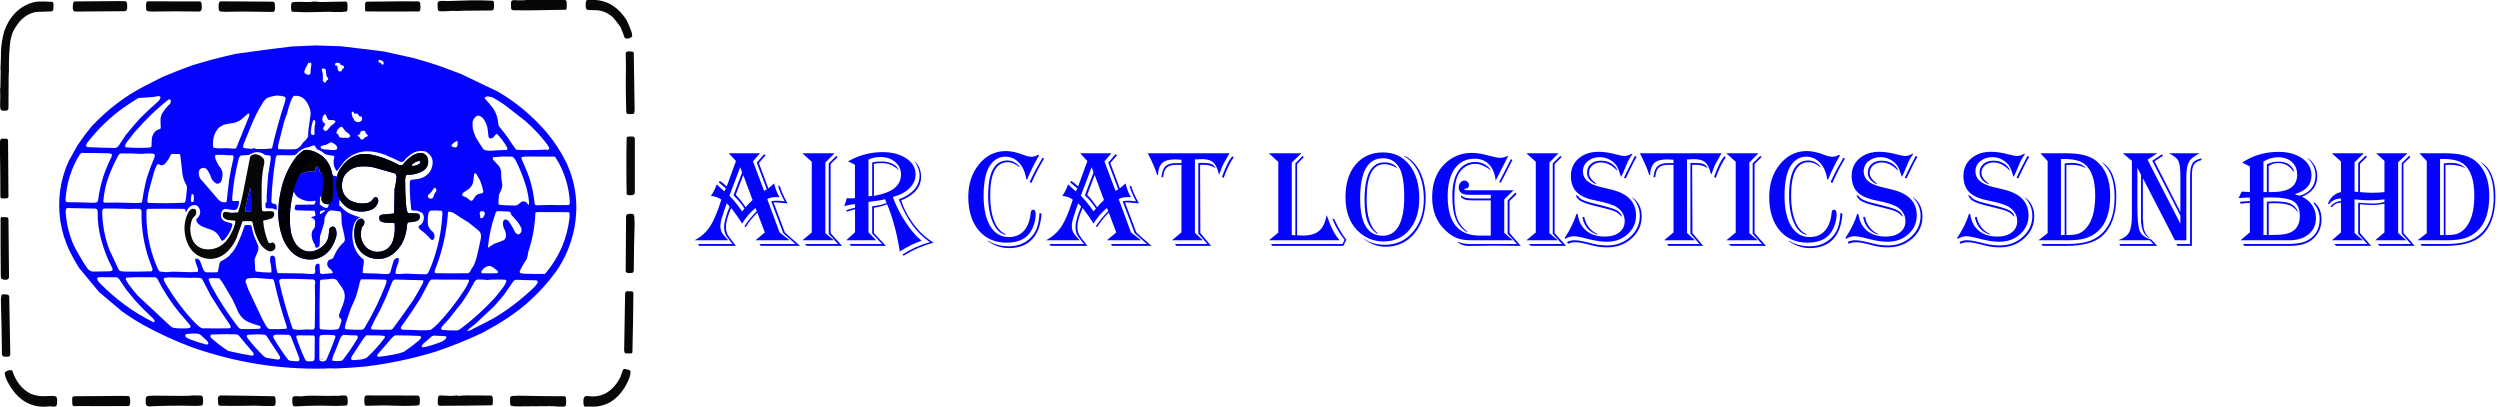<svg width="252" height="41" viewBox="0 0 252 41" fill="none" xmlns="http://www.w3.org/2000/svg">
<g clip-path="url(#clip0_220_816)">
<path opacity="0.97" fill-rule="evenodd" clip-rule="evenodd" d="M53.039 -0.012C54.344 -0.012 55.649 -0.012 56.954 -0.012C57.036 0.013 57.091 0.077 57.119 0.18C57.132 0.404 57.132 0.629 57.119 0.853C57.095 0.923 57.053 0.967 56.993 0.985C55.762 0.998 54.531 1.018 53.301 1.045C52.781 1.041 52.261 1.037 51.74 1.033C51.635 1.03 51.561 0.97 51.518 0.853C51.505 0.629 51.505 0.404 51.518 0.18C51.54 0.12 51.576 0.076 51.624 0.048C51.687 0.025 51.752 0.013 51.818 0.012C52.167 0.038 52.516 0.042 52.865 0.024C52.926 0.02 52.985 0.007 53.039 -0.012Z" fill="black"/>
<path opacity="0.968" fill-rule="evenodd" clip-rule="evenodd" d="M59.183 -0.012C59.435 -0.012 59.687 -0.012 59.939 -0.012C61.257 0.058 62.326 0.731 63.147 2.007C63.352 2.403 63.526 2.819 63.67 3.256C63.709 3.389 63.729 3.525 63.728 3.665C63.577 3.818 63.402 3.89 63.205 3.881C63.089 3.905 62.999 3.857 62.933 3.737C62.825 3.388 62.696 3.052 62.546 2.728C62.303 2.371 62.041 2.038 61.761 1.73C61.297 1.323 60.78 1.09 60.21 1.033C59.894 1.025 59.577 1.017 59.261 1.009C59.158 0.994 59.09 0.926 59.057 0.805C59.025 0.596 59.025 0.388 59.057 0.18C59.082 0.097 59.124 0.033 59.183 -0.012Z" fill="black"/>
<path opacity="0.975" fill-rule="evenodd" clip-rule="evenodd" d="M47.419 0.036C48.17 0.024 48.919 0.036 49.668 0.072C49.716 0.1 49.752 0.144 49.774 0.204C49.802 0.395 49.809 0.588 49.794 0.781C49.784 0.929 49.723 1.021 49.609 1.057C48.634 1.065 47.658 1.073 46.683 1.081C46.344 1.116 46.005 1.12 45.665 1.093C45.332 1.104 45 1.12 44.667 1.142C44.544 1.138 44.421 1.133 44.299 1.129C44.214 1.112 44.159 1.052 44.134 0.949C44.106 0.734 44.1 0.518 44.115 0.3C44.139 0.198 44.194 0.138 44.279 0.12C44.357 0.111 44.435 0.099 44.512 0.084C44.696 0.099 44.88 0.107 45.064 0.108C45.852 0.079 46.637 0.055 47.419 0.036Z" fill="black"/>
<path opacity="0.97" fill-rule="evenodd" clip-rule="evenodd" d="M12.066 0.108C12.247 0.104 12.428 0.108 12.608 0.12C12.736 0.144 12.804 0.236 12.812 0.397C12.825 0.565 12.825 0.733 12.812 0.901C12.777 1.049 12.697 1.125 12.569 1.13C10.925 1.134 9.281 1.146 7.637 1.166C7.486 1.181 7.389 1.101 7.346 0.925C7.322 0.686 7.341 0.454 7.404 0.228C7.439 0.185 7.481 0.157 7.53 0.144C9.045 0.14 10.557 0.128 12.066 0.108Z" fill="black"/>
<path opacity="0.974" fill-rule="evenodd" clip-rule="evenodd" d="M14.856 0.133C16.627 0.129 18.397 0.133 20.167 0.145C20.241 0.172 20.289 0.232 20.312 0.325C20.342 0.516 20.349 0.708 20.332 0.902C20.288 1.09 20.184 1.178 20.022 1.166C18.429 1.134 16.837 1.134 15.244 1.166C15.128 1.152 15.012 1.14 14.895 1.13C14.802 1.11 14.746 1.042 14.73 0.926C14.717 0.733 14.717 0.541 14.73 0.349C14.747 0.252 14.789 0.18 14.856 0.133Z" fill="black"/>
<path opacity="0.975" fill-rule="evenodd" clip-rule="evenodd" d="M22.202 0.132C23.959 0.152 25.717 0.164 27.474 0.168C27.571 0.174 27.646 0.226 27.697 0.325C27.735 0.572 27.735 0.821 27.697 1.07C27.642 1.162 27.568 1.206 27.474 1.202C26.486 1.181 25.498 1.169 24.509 1.166C23.892 1.167 23.275 1.175 22.658 1.19C22.505 1.189 22.354 1.177 22.202 1.154C22.132 1.132 22.084 1.08 22.057 0.998C22.02 0.773 22.02 0.548 22.057 0.325C22.096 0.248 22.145 0.184 22.202 0.132Z" fill="black"/>
<path opacity="0.977" fill-rule="evenodd" clip-rule="evenodd" d="M40.518 0.132C41.08 0.134 41.642 0.138 42.205 0.144C42.299 0.189 42.353 0.273 42.369 0.397C42.382 0.573 42.382 0.749 42.369 0.925C42.363 1.033 42.321 1.109 42.243 1.154C40.454 1.17 38.664 1.17 36.874 1.154C36.836 1.122 36.813 1.078 36.807 1.022C36.794 0.781 36.794 0.541 36.807 0.301C36.851 0.223 36.912 0.179 36.991 0.168C38.17 0.164 39.346 0.152 40.518 0.132Z" fill="black"/>
<path opacity="0.971" fill-rule="evenodd" clip-rule="evenodd" d="M3.886 0.156C4.359 0.145 4.83 0.157 5.301 0.192C5.342 0.234 5.371 0.286 5.388 0.348C5.406 0.566 5.4 0.783 5.369 0.997C5.315 1.108 5.234 1.16 5.127 1.153C4.642 1.166 4.158 1.182 3.673 1.201C3.039 1.306 2.483 1.619 2.006 2.139C1.727 2.476 1.485 2.849 1.279 3.256C1.183 3.528 1.105 3.808 1.047 4.097C0.931 5.062 0.883 6.031 0.901 7.005C0.896 7.238 0.886 7.47 0.872 7.702C0.866 8.76 0.859 9.817 0.853 10.875C0.852 10.993 0.81 11.077 0.727 11.127C0.533 11.173 0.339 11.173 0.146 11.127C0.095 11.08 0.06 11.02 0.039 10.947C0.018 10.808 0.009 10.668 0.01 10.526C0.033 10.008 0.033 9.492 0.01 8.976C0.024 8.921 0.033 8.865 0.039 8.808C0.043 8.263 0.053 7.718 0.068 7.174C0.059 7.09 0.053 7.006 0.049 6.921C0.08 6.365 0.096 5.809 0.097 5.251C0.125 4.525 0.235 3.821 0.427 3.136C0.925 1.773 1.749 0.856 2.898 0.384C3.222 0.258 3.552 0.182 3.886 0.156Z" fill="black"/>
<path opacity="0.976" fill-rule="evenodd" clip-rule="evenodd" d="M31.622 0.156C31.829 0.156 32.036 0.172 32.242 0.204C33.108 0.189 33.974 0.173 34.839 0.156C34.933 0.173 34.995 0.237 35.023 0.348C35.036 0.557 35.036 0.765 35.023 0.973C35.009 1.038 34.986 1.098 34.956 1.153C34.779 1.18 34.601 1.2 34.422 1.213C34 1.22 33.577 1.212 33.153 1.189C32.358 1.204 31.563 1.22 30.769 1.237C30.316 1.224 29.864 1.204 29.412 1.177C29.355 1.026 29.329 0.866 29.335 0.697C29.335 0.587 29.345 0.479 29.364 0.372C29.377 0.311 29.406 0.267 29.451 0.24C29.572 0.211 29.695 0.195 29.819 0.192C30.191 0.183 30.562 0.187 30.934 0.204C31.167 0.208 31.396 0.192 31.622 0.156Z" fill="black"/>
<path opacity="0.989" fill-rule="evenodd" clip-rule="evenodd" d="M31.893 4.578C32.707 4.613 33.521 4.641 34.336 4.662C35.79 4.827 37.244 5.004 38.697 5.191C39.71 5.418 40.725 5.643 41.739 5.864C42.538 6.085 43.333 6.326 44.123 6.585C44.92 6.872 45.715 7.168 46.508 7.474C47.732 8.049 48.953 8.634 50.171 9.228C51.992 10.277 53.633 11.646 55.094 13.338C55.893 14.28 56.575 15.334 57.139 16.498C58.052 18.514 58.31 20.653 57.914 22.915C57.583 24.592 56.963 26.075 56.053 27.361C55 28.796 53.821 30.034 52.516 31.074C51.681 31.721 50.815 32.305 49.919 32.829C49.487 33.074 49.055 33.314 48.62 33.55C47.076 34.279 45.506 34.912 43.91 35.448C41.594 36.155 39.249 36.652 36.875 36.938C35.869 37.038 34.861 37.106 33.851 37.143C33.45 37.115 33.05 37.12 32.649 37.155C28.118 37.249 23.673 36.528 19.314 34.992C17.669 34.373 16.06 33.636 14.488 32.781C13.739 32.36 13.009 31.895 12.298 31.387C11.529 30.738 10.76 30.089 9.991 29.44C9.317 28.644 8.648 27.838 7.985 27.025C7.609 26.437 7.267 25.82 6.958 25.174C6.087 23.297 5.789 21.287 6.067 19.142C6.223 18.102 6.514 17.124 6.939 16.21C7.23 15.689 7.52 15.169 7.811 14.648C8.258 13.981 8.733 13.344 9.236 12.737C10.858 11.009 12.667 9.639 14.663 8.628C15.248 8.325 15.836 8.028 16.426 7.738C17.401 7.325 18.383 6.94 19.372 6.585C20.816 6.142 22.27 5.757 23.733 5.431C25.624 5.155 27.517 4.906 29.412 4.686C30.242 4.647 31.069 4.611 31.893 4.578ZM38.212 6.02C38.351 6.035 38.48 6.087 38.6 6.176C38.679 6.261 38.696 6.361 38.648 6.477C38.605 6.52 38.556 6.532 38.503 6.513C38.484 6.466 38.458 6.426 38.425 6.393C38.335 6.349 38.244 6.304 38.154 6.26C38.137 6.168 38.156 6.088 38.212 6.02ZM31.099 6.308C31.131 6.334 31.166 6.35 31.205 6.357C31.249 6.324 31.298 6.308 31.351 6.308C31.357 6.379 31.37 6.447 31.389 6.513C31.328 6.791 31.299 7.075 31.302 7.366C31.267 7.498 31.193 7.554 31.079 7.534C30.9 7.532 30.758 7.44 30.653 7.258C30.687 7.138 30.729 7.022 30.779 6.909C30.89 6.712 30.996 6.512 31.099 6.308ZM33.89 6.333C34.007 6.326 34.123 6.334 34.239 6.357C34.259 6.427 34.291 6.487 34.336 6.537C34.424 6.576 34.514 6.608 34.607 6.633C34.679 6.694 34.695 6.77 34.655 6.861C34.626 6.897 34.591 6.917 34.549 6.921C34.507 7.018 34.455 7.106 34.394 7.186C34.243 7.252 34.13 7.2 34.054 7.029C34.035 6.901 34.016 6.773 33.996 6.645C33.945 6.595 33.89 6.587 33.832 6.621C33.777 6.574 33.76 6.51 33.783 6.429C33.812 6.381 33.848 6.349 33.89 6.333ZM32.494 6.909C32.572 6.905 32.65 6.909 32.727 6.921C32.798 6.961 32.84 7.029 32.853 7.126C32.857 7.305 32.877 7.481 32.911 7.654C32.992 7.751 33.053 7.863 33.095 7.991C33.006 8.049 32.925 8.121 32.853 8.207C32.842 8.258 32.826 8.306 32.804 8.351C32.679 8.332 32.592 8.252 32.543 8.111C32.537 7.886 32.537 7.662 32.543 7.438C32.502 7.313 32.466 7.184 32.436 7.054C32.441 6.994 32.46 6.946 32.494 6.909ZM27.901 9.625C28.149 9.634 28.394 9.67 28.637 9.733C28.733 9.752 28.785 9.82 28.792 9.937C28.773 10.069 28.744 10.197 28.705 10.322C28.213 11.824 27.787 13.354 27.426 14.912C27.41 14.932 27.393 14.952 27.377 14.972C26.861 15.019 26.344 15.035 25.827 15.02C25.758 15.01 25.7 14.974 25.652 14.912C25.562 14.962 25.468 14.994 25.371 15.008C25.103 14.976 24.835 14.948 24.567 14.924C24.522 14.892 24.502 14.844 24.509 14.78C24.518 14.675 24.54 14.575 24.577 14.48C24.846 13.835 25.111 13.186 25.371 12.533C25.693 11.759 26.067 11.03 26.495 10.346C26.688 10.011 26.95 9.815 27.28 9.757C27.488 9.7 27.695 9.656 27.901 9.625ZM29.587 9.673C30.259 9.575 30.76 9.888 31.089 10.61C31.23 10.876 31.305 11.168 31.312 11.488C31.243 12.029 31.169 12.57 31.089 13.11C31.076 13.334 31.063 13.558 31.05 13.783C30.93 14.004 30.778 14.184 30.595 14.323C30.483 14.445 30.387 14.582 30.304 14.732C30.208 14.795 30.118 14.867 30.033 14.948C29.92 14.999 29.803 15.031 29.684 15.044C29.134 15.063 28.585 15.059 28.036 15.032C28.008 14.861 28.017 14.693 28.065 14.528C28.247 13.788 28.434 13.052 28.628 12.317C28.716 12.02 28.819 11.732 28.938 11.451C29.057 10.907 29.225 10.387 29.442 9.889C29.487 9.813 29.535 9.741 29.587 9.673ZM15.825 9.697C16.223 9.661 16.281 9.817 16 10.166C15.362 10.732 14.736 11.317 14.12 11.92C13.627 12.467 13.146 13.032 12.676 13.614C12.432 13.97 12.193 14.331 11.959 14.696C11.822 14.875 11.654 14.947 11.455 14.912C10.579 14.898 9.704 14.87 8.829 14.828C8.746 14.814 8.695 14.758 8.673 14.66C8.701 14.57 8.737 14.486 8.78 14.408C9.877 12.999 11.107 11.809 12.472 10.839C12.958 10.506 13.449 10.185 13.945 9.877C14.495 9.85 15.044 9.81 15.593 9.757C15.674 9.74 15.751 9.72 15.825 9.697ZM49.085 9.721C49.269 9.725 49.45 9.753 49.628 9.805C50.052 10.036 50.466 10.293 50.868 10.574C51.56 11.111 52.251 11.648 52.942 12.184C53.733 12.876 54.466 13.657 55.142 14.528C55.221 14.649 55.292 14.777 55.355 14.912C55.373 14.973 55.363 15.025 55.326 15.069C55.214 15.112 55.101 15.116 54.987 15.081C54.387 15.116 53.786 15.132 53.185 15.129C52.799 15.132 52.414 15.12 52.032 15.092C51.71 14.662 51.403 14.217 51.111 13.759C50.846 13.406 50.574 13.061 50.297 12.725C50.267 12.666 50.247 12.602 50.239 12.533C50.194 11.903 50.007 11.35 49.676 10.875C49.419 10.551 49.154 10.239 48.882 9.937C48.841 9.888 48.844 9.843 48.892 9.805C48.955 9.765 49.02 9.737 49.085 9.721ZM16.988 10.034C17.176 9.981 17.25 10.069 17.211 10.298C17.192 10.346 17.173 10.394 17.153 10.442C16.837 10.739 16.559 11.083 16.32 11.476C16.259 11.621 16.214 11.773 16.184 11.932C16.176 12.254 16.183 12.574 16.203 12.893C16.188 12.936 16.166 12.973 16.136 13.002C15.708 13.092 15.433 13.392 15.312 13.903C15.289 14.19 15.276 14.479 15.273 14.768C15.221 14.827 15.159 14.863 15.089 14.876C14.3 14.921 13.512 14.913 12.724 14.852C12.633 14.827 12.597 14.759 12.618 14.648C12.666 14.528 12.724 14.415 12.792 14.311C13.029 14.026 13.258 13.734 13.48 13.434C14.565 12.156 15.734 11.023 16.988 10.034ZM35.557 11.235C35.637 11.271 35.682 11.343 35.692 11.451C35.822 11.444 35.951 11.452 36.08 11.476C36.116 11.554 36.155 11.63 36.196 11.704C36.278 11.733 36.362 11.749 36.448 11.752C36.542 11.942 36.516 12.102 36.371 12.233C36.141 12.362 35.925 12.334 35.721 12.149C35.693 12.037 35.641 11.949 35.566 11.884C35.511 11.738 35.469 11.586 35.44 11.428C35.458 11.342 35.496 11.278 35.557 11.235ZM24.993 11.451C25.121 11.426 25.163 11.49 25.119 11.644C25.106 11.692 25.093 11.74 25.081 11.788C24.66 12.835 24.237 13.881 23.811 14.924C23.722 14.973 23.629 14.993 23.53 14.984C23.088 14.935 22.645 14.927 22.202 14.96C22.034 14.956 21.866 14.944 21.698 14.924C21.628 14.916 21.56 14.896 21.495 14.864C21.389 14.08 21.573 13.419 22.047 12.882C22.213 12.758 22.388 12.654 22.57 12.569C22.884 12.488 23.201 12.432 23.52 12.401C23.82 12.344 24.098 12.216 24.354 12.016C24.568 11.828 24.781 11.639 24.993 11.451ZM32.707 11.524C32.776 11.52 32.831 11.552 32.872 11.62C32.923 11.769 32.984 11.909 33.056 12.04C33.082 12.056 33.108 12.072 33.134 12.088C33.289 12.096 33.444 12.104 33.599 12.112C33.685 12.129 33.762 12.169 33.832 12.233C33.787 12.312 33.735 12.384 33.676 12.449C33.432 12.605 33.218 12.813 33.037 13.074C32.864 13.265 32.712 13.245 32.581 13.014C32.568 12.974 32.568 12.934 32.581 12.893C32.626 12.799 32.677 12.71 32.736 12.629C32.751 12.556 32.748 12.483 32.727 12.413C32.577 12.363 32.499 12.243 32.494 12.052C32.494 11.828 32.565 11.652 32.707 11.524ZM48.155 11.644C48.412 11.669 48.621 11.805 48.785 12.052C48.93 12.276 49.04 12.524 49.114 12.797C49.169 13.09 49.208 13.387 49.231 13.687C49.242 13.868 49.319 13.956 49.463 13.951C49.586 13.949 49.693 13.897 49.783 13.795C49.852 13.669 49.939 13.569 50.045 13.494C50.074 13.506 50.103 13.518 50.132 13.53C50.514 13.931 50.846 14.384 51.13 14.888C51.16 14.999 51.131 15.075 51.043 15.117C50.49 15.124 49.937 15.152 49.386 15.201C49.221 15.185 49.056 15.165 48.892 15.141C48.821 15.105 48.756 15.056 48.698 14.996C48.422 14.611 48.166 14.207 47.932 13.783C47.823 13.528 47.732 13.264 47.661 12.99C47.631 12.742 47.624 12.494 47.641 12.245C47.743 11.947 47.914 11.746 48.155 11.644ZM31.622 12.076C31.725 12.112 31.784 12.197 31.796 12.329C31.706 12.718 31.677 13.115 31.709 13.518C31.607 13.638 31.497 13.646 31.38 13.542C31.343 13.469 31.326 13.389 31.331 13.302C31.356 12.91 31.43 12.534 31.554 12.172C31.581 12.143 31.603 12.111 31.622 12.076ZM34.355 12.773C34.429 12.767 34.494 12.795 34.549 12.857C34.645 13.001 34.748 13.137 34.859 13.266C34.962 13.338 35.066 13.41 35.169 13.482C35.233 13.541 35.278 13.618 35.305 13.711C35.237 13.847 35.137 13.911 35.004 13.903C34.875 13.871 34.746 13.871 34.617 13.903C34.483 13.891 34.351 13.871 34.219 13.843C34.171 13.767 34.136 13.683 34.113 13.59C34.068 13.529 34.013 13.489 33.948 13.47C33.925 13.445 33.912 13.413 33.909 13.374C33.932 13.245 33.981 13.132 34.054 13.038C34.147 12.934 34.248 12.846 34.355 12.773ZM36.642 13.182C36.693 13.175 36.741 13.183 36.787 13.206C36.817 13.276 36.843 13.348 36.865 13.422C36.936 13.494 37.007 13.566 37.078 13.639C37.092 13.683 37.082 13.719 37.049 13.747C36.876 13.786 36.727 13.882 36.603 14.035C36.526 14.083 36.448 14.083 36.371 14.035C36.312 13.947 36.254 13.859 36.196 13.771C36.154 13.742 36.109 13.73 36.06 13.735C36.06 13.695 36.06 13.655 36.06 13.614C36.113 13.61 36.165 13.598 36.216 13.578C36.267 13.453 36.325 13.333 36.39 13.218C36.478 13.214 36.562 13.202 36.642 13.182ZM46.1 14.167C46.218 14.822 46.024 15.014 45.519 14.744C45.494 14.674 45.507 14.613 45.558 14.564C45.641 14.501 45.718 14.429 45.79 14.348C45.907 14.317 46.01 14.257 46.1 14.167ZM33.347 14.335C33.555 14.386 33.739 14.499 33.899 14.672C33.97 14.759 34.002 14.863 33.996 14.984C33.973 15.022 33.944 15.05 33.909 15.069C33.789 15.114 33.667 15.135 33.541 15.129C33.23 15.105 32.92 15.077 32.611 15.044C32.544 15.037 32.48 15.021 32.417 14.996C32.307 14.919 32.295 14.823 32.378 14.708C32.546 14.67 32.714 14.63 32.882 14.588C33.041 14.509 33.196 14.425 33.347 14.335ZM34.219 20.079C34.656 20.787 35.238 21.192 35.964 21.293C36.457 21.378 36.942 21.33 37.417 21.149C37.731 21.024 37.961 20.78 38.105 20.416C38.147 20.265 38.135 20.12 38.067 19.983C37.95 19.839 37.824 19.827 37.689 19.947C37.463 20.3 37.166 20.484 36.797 20.5C36.266 20.549 35.756 20.445 35.266 20.187C34.576 19.738 34.334 19.045 34.539 18.109C34.595 17.945 34.666 17.793 34.752 17.652C35.104 17.195 35.534 16.919 36.041 16.823C36.612 16.731 37.181 16.755 37.747 16.895C38.426 17.083 39.104 17.276 39.782 17.472C39.917 17.558 39.981 17.699 39.976 17.892C39.929 18.291 39.862 18.683 39.772 19.07C39.749 19.831 39.736 20.592 39.733 21.353C39.73 21.411 39.72 21.467 39.704 21.521C39.311 21.557 38.917 21.593 38.522 21.629C38.258 21.672 38.171 21.852 38.26 22.17C38.294 22.242 38.343 22.294 38.406 22.326C38.556 22.394 38.711 22.434 38.871 22.447C39.162 22.454 39.452 22.463 39.743 22.471C39.753 22.483 39.763 22.495 39.772 22.507C39.837 23.099 39.785 23.676 39.617 24.237C39.411 24.812 39.059 25.169 38.561 25.306C37.994 25.481 37.464 25.377 36.971 24.994C36.405 24.446 36.24 23.753 36.477 22.915C36.548 22.827 36.619 22.739 36.69 22.651C36.791 22.347 36.717 22.143 36.468 22.038C36.251 22.018 36.08 22.118 35.954 22.338C35.818 22.61 35.741 22.907 35.721 23.228C35.638 24.251 35.939 25.048 36.623 25.619C36.822 25.75 37.029 25.862 37.243 25.955C38.564 26.365 39.647 25.913 40.489 24.598C40.812 24.012 40.993 23.363 41.032 22.651C41.05 22.567 41.076 22.487 41.11 22.41C41.413 22.408 41.714 22.364 42.011 22.278C42.194 22.219 42.304 22.075 42.34 21.846C42.327 21.693 42.262 21.589 42.147 21.533C41.825 21.503 41.502 21.487 41.177 21.485C41.116 21.457 41.074 21.405 41.051 21.329C40.99 21.119 40.952 20.903 40.935 20.68C40.867 19.825 40.834 18.968 40.838 18.109C40.844 17.955 40.876 17.81 40.935 17.676C40.967 17.647 41.003 17.627 41.042 17.616C41.642 17.639 42.211 17.486 42.747 17.159C43.168 16.804 43.268 16.343 43.048 15.777C42.834 15.481 42.566 15.365 42.243 15.429C41.976 15.475 41.724 15.58 41.487 15.741C41.15 15.984 40.846 16.281 40.577 16.631C40.424 16.683 40.276 16.667 40.131 16.582C39.248 16.1 38.331 15.764 37.379 15.573C36.029 15.335 34.953 15.892 34.151 17.243C34.068 17.417 34.007 17.602 33.967 17.796C33.819 17.752 33.671 17.712 33.522 17.676C33.349 16.634 32.871 15.901 32.087 15.477C31.722 15.259 31.338 15.135 30.934 15.104C30.812 15.1 30.692 15.12 30.575 15.165C30.378 15.339 30.178 15.507 29.974 15.669C29.052 16.815 28.461 18.189 28.201 19.791C28.15 20.077 28.111 20.365 28.085 20.656C27.963 21.926 28.137 23.128 28.608 24.261C29.321 25.694 30.358 26.315 31.719 26.124C32.787 25.897 33.507 25.155 33.88 23.901C33.958 23.593 33.939 23.297 33.822 23.011C33.731 22.861 33.611 22.809 33.463 22.855C33.352 22.878 33.264 22.946 33.202 23.059C33.179 23.334 33.147 23.606 33.105 23.877C33.023 24.21 32.871 24.487 32.649 24.706C32.341 25.009 31.992 25.209 31.603 25.306C30.937 25.453 30.359 25.241 29.868 24.67C29.491 24.126 29.285 23.494 29.248 22.771C29.162 21.566 29.281 20.396 29.606 19.262C29.694 19.539 29.843 19.752 30.052 19.899C30.596 20.255 31.171 20.363 31.777 20.224C31.827 20.41 31.782 20.542 31.641 20.62C31.034 20.628 30.427 20.636 29.82 20.644C29.729 20.772 29.694 20.921 29.713 21.089C29.764 21.17 29.831 21.206 29.916 21.197C30.497 21.226 31.079 21.242 31.661 21.245C31.689 21.25 31.715 21.262 31.738 21.281C31.772 21.439 31.788 21.599 31.787 21.762C31.634 21.806 31.482 21.85 31.331 21.894C31.43 21.943 31.527 21.999 31.622 22.062C31.685 22.124 31.734 22.2 31.767 22.29C31.772 22.5 31.76 22.708 31.729 22.915C31.645 23.035 31.561 23.155 31.477 23.276C31.404 23.486 31.391 23.702 31.438 23.924C31.483 24.203 31.582 24.443 31.738 24.645C31.75 24.749 31.769 24.849 31.796 24.946C31.918 24.982 32.035 24.957 32.145 24.874C32.168 24.83 32.191 24.786 32.213 24.742C32.237 24.438 32.25 24.134 32.252 23.828C32.394 23.38 32.536 22.931 32.678 22.483C32.701 22.308 32.714 22.132 32.717 21.954C32.806 21.757 32.91 21.573 33.027 21.401C33.134 21.28 33.26 21.216 33.405 21.209C33.663 21.239 33.922 21.267 34.181 21.293C34.313 21.313 34.387 21.405 34.403 21.569C34.408 21.898 34.421 22.227 34.442 22.555C34.511 22.902 34.588 23.247 34.675 23.588C34.714 23.766 34.743 23.946 34.762 24.129C34.753 24.219 34.73 24.303 34.694 24.381C34.344 24.679 34.054 25.047 33.822 25.487C33.749 25.659 33.672 25.827 33.589 25.991C33.556 26.042 33.514 26.078 33.463 26.099C33.341 26.125 33.224 26.174 33.114 26.244C32.928 26.512 32.941 26.768 33.153 27.013C33.277 27.102 33.39 27.211 33.492 27.337C33.526 27.395 33.542 27.459 33.541 27.529C33.182 27.556 32.823 27.588 32.465 27.626C32.408 27.615 32.353 27.595 32.3 27.566C32.273 27.537 32.257 27.501 32.252 27.457C32.249 27.208 32.236 26.96 32.213 26.712C32.202 26.638 32.166 26.59 32.107 26.568C32.003 26.574 31.909 26.614 31.826 26.688C31.756 26.897 31.74 27.114 31.777 27.337C31.784 27.484 31.733 27.576 31.622 27.614C31.279 27.629 30.936 27.613 30.595 27.566C29.729 27.561 28.863 27.549 27.997 27.529C27.938 27.401 27.896 27.265 27.872 27.121C27.815 26.812 27.776 26.499 27.755 26.184C27.731 25.822 27.579 25.698 27.3 25.811C27.259 25.86 27.236 25.92 27.232 25.991C27.219 26.119 27.219 26.248 27.232 26.376C27.317 26.713 27.362 27.058 27.368 27.409C27.352 27.429 27.335 27.449 27.319 27.469C26.82 27.475 26.323 27.443 25.827 27.373C25.745 27.332 25.709 27.256 25.72 27.145C25.697 26.808 25.677 26.472 25.662 26.136C25.757 25.882 25.86 25.634 25.972 25.391C26.062 25.172 26.075 24.947 26.011 24.718C25.858 24.388 25.716 24.051 25.584 23.708C25.491 23.41 25.414 23.106 25.352 22.795C25.343 22.761 25.327 22.733 25.303 22.711C25.117 22.676 24.93 22.668 24.741 22.687C24.706 22.693 24.677 22.713 24.654 22.747C24.429 23.458 24.157 24.139 23.84 24.79C23.697 25.055 23.532 25.299 23.346 25.523C23.308 25.542 23.269 25.554 23.23 25.559C23.233 25.6 23.229 25.64 23.22 25.679C22.942 25.95 22.634 26.162 22.299 26.316C22.245 26.359 22.196 26.411 22.154 26.472C22.081 26.747 22.023 27.028 21.979 27.313C21.964 27.372 21.935 27.416 21.892 27.445C21.511 27.462 21.13 27.462 20.749 27.445C20.637 27.388 20.55 27.296 20.487 27.169C20.388 26.874 20.278 26.585 20.157 26.304C20.071 26.173 19.961 26.092 19.828 26.064C19.744 26.073 19.689 26.125 19.663 26.22C19.743 26.511 19.837 26.795 19.944 27.073C19.969 27.159 19.975 27.247 19.964 27.337C19.948 27.357 19.931 27.377 19.915 27.397C19.674 27.424 19.432 27.436 19.188 27.433C18.623 27.425 18.058 27.409 17.492 27.385C17.259 27.39 17.026 27.406 16.795 27.433C16.568 27.421 16.341 27.401 16.116 27.373C16.028 27.304 15.96 27.212 15.913 27.097C15.228 25.581 14.846 23.955 14.769 22.218C14.756 21.874 14.756 21.529 14.769 21.185C14.808 21.095 14.869 21.051 14.953 21.053C16.155 21.037 17.357 21.037 18.558 21.053C18.601 21.056 18.636 21.077 18.665 21.113C18.684 21.201 18.704 21.289 18.723 21.377C18.754 21.356 18.783 21.332 18.81 21.305C19.02 20.807 19.349 20.602 19.799 20.692C20.036 20.834 20.165 21.07 20.186 21.401C20.169 21.542 20.127 21.67 20.061 21.786C19.976 21.899 19.886 22.003 19.789 22.098C19.781 22.237 19.816 22.357 19.896 22.459C20.025 22.611 20.173 22.727 20.342 22.807C20.639 22.945 20.942 23.057 21.253 23.143C21.688 23.29 22.014 23.607 22.231 24.093C22.284 24.166 22.342 24.23 22.406 24.285C22.478 24.252 22.546 24.208 22.609 24.153C22.88 23.86 23.103 23.52 23.278 23.131C23.346 22.976 23.394 22.812 23.423 22.639C23.422 22.612 23.415 22.588 23.404 22.567C23.365 22.543 23.326 22.519 23.288 22.495C23.071 22.448 22.857 22.384 22.648 22.302C22.272 22.081 22.178 21.74 22.367 21.281C22.508 21.075 22.686 21.006 22.9 21.077C23.105 21.12 23.312 21.148 23.52 21.161C23.765 21.204 23.93 21.083 24.015 20.8C24.07 20.622 24.093 20.438 24.082 20.247C23.869 20.271 23.656 20.275 23.443 20.259C23.415 20.172 23.402 20.079 23.404 19.983C23.505 18.64 23.721 17.326 24.053 16.042C24.091 15.872 24.172 15.748 24.296 15.669C24.561 15.643 24.826 15.627 25.09 15.621C25.236 15.543 25.385 15.47 25.536 15.405C25.954 15.267 26.348 15.339 26.718 15.621C26.861 15.627 27.003 15.643 27.145 15.669C27.232 15.681 27.28 15.741 27.29 15.85C27.295 15.954 27.288 16.058 27.271 16.162C27.201 16.637 27.123 17.11 27.038 17.58C26.968 18.355 26.913 19.132 26.873 19.911C26.887 20.047 26.89 20.183 26.883 20.32C26.868 20.406 26.826 20.454 26.757 20.464C26.751 20.622 26.758 20.778 26.776 20.933C26.837 20.971 26.902 20.995 26.97 21.005C27.138 21.007 27.306 21.007 27.474 21.005C27.614 21.043 27.75 21.095 27.881 21.161C27.916 20.988 27.907 20.82 27.852 20.656C27.835 20.627 27.812 20.607 27.784 20.596C27.661 20.556 27.539 20.516 27.416 20.476C27.37 20.403 27.35 20.319 27.358 20.224C27.41 18.775 27.555 17.341 27.794 15.922C27.812 15.795 27.867 15.703 27.959 15.645C28.327 15.637 28.695 15.641 29.064 15.657C29.277 15.658 29.491 15.646 29.703 15.621C29.864 15.567 29.993 15.455 30.091 15.285C30.308 15.134 30.534 15.005 30.769 14.9C30.891 14.87 31.014 14.846 31.137 14.828C31.294 14.77 31.448 14.71 31.603 14.648C31.655 14.663 31.707 14.683 31.758 14.708C31.806 14.82 31.864 14.925 31.932 15.02C32.063 15.099 32.199 15.163 32.339 15.213C32.507 15.333 32.675 15.453 32.843 15.573C33.114 15.628 33.385 15.676 33.657 15.717C33.687 15.757 33.7 15.805 33.696 15.861C33.557 16.365 33.628 16.813 33.909 17.207C33.941 17.223 33.974 17.223 34.006 17.207C34.231 16.888 34.464 16.575 34.704 16.27C35.394 15.582 36.185 15.241 37.078 15.249C37.663 15.267 38.235 15.383 38.793 15.597C39.295 15.807 39.793 16.032 40.286 16.27C40.417 16.346 40.547 16.346 40.673 16.27C40.983 15.871 41.344 15.566 41.759 15.357C42.142 15.193 42.53 15.169 42.922 15.285C43.618 15.68 43.789 16.301 43.435 17.147C43.221 17.51 42.94 17.762 42.592 17.904C42.478 17.952 42.361 17.992 42.243 18.024C41.992 18.061 41.74 18.094 41.487 18.121C41.387 18.149 41.326 18.225 41.303 18.349C41.294 19.271 41.343 20.188 41.449 21.101C41.454 21.133 41.467 21.157 41.487 21.173C41.538 21.195 41.59 21.211 41.643 21.221C41.791 21.229 41.94 21.237 42.088 21.245C42.219 21.296 42.348 21.352 42.476 21.413C42.658 21.541 42.742 21.737 42.728 22.002C42.693 22.362 42.538 22.606 42.263 22.735C42.181 22.799 42.172 22.883 42.234 22.987C42.276 23.055 42.324 23.115 42.379 23.168C42.754 23.424 43.097 23.737 43.406 24.105C43.505 24.202 43.609 24.21 43.717 24.129C43.74 24.107 43.756 24.079 43.765 24.045C43.839 23.787 43.797 23.566 43.639 23.384C43.448 23.244 43.297 23.055 43.184 22.819C43.13 22.637 43.108 22.448 43.116 22.254C43.115 21.998 43.138 21.746 43.184 21.497C43.245 21.313 43.358 21.221 43.523 21.221C43.852 21.209 44.182 21.217 44.511 21.245C44.563 21.298 44.592 21.366 44.598 21.449C44.532 22.924 44.28 24.35 43.843 25.727C43.66 26.327 43.44 26.904 43.184 27.457C43.104 27.599 42.994 27.663 42.854 27.65C42.201 27.637 41.549 27.613 40.896 27.578C40.68 27.602 40.464 27.617 40.247 27.626C40.115 27.63 39.986 27.614 39.859 27.578C39.894 27.221 39.981 26.884 40.121 26.568C40.189 26.389 40.209 26.205 40.179 26.015C40.083 25.98 39.989 25.992 39.898 26.052C39.812 26.109 39.738 26.186 39.675 26.28C39.569 26.639 39.466 26.999 39.365 27.361C39.331 27.515 39.25 27.6 39.123 27.614C39.013 27.618 38.903 27.622 38.793 27.626C38.109 27.572 37.424 27.544 36.739 27.541C36.681 27.529 36.622 27.517 36.565 27.505C36.561 27.361 36.565 27.217 36.574 27.073C36.627 26.832 36.663 26.588 36.681 26.34C36.679 26.278 36.67 26.218 36.652 26.16C35.98 25.673 35.605 24.944 35.528 23.973C35.483 23.48 35.541 23.007 35.702 22.555C35.768 22.409 35.849 22.277 35.944 22.158C36.063 22.061 36.185 21.977 36.312 21.906C35.891 21.797 35.477 21.641 35.072 21.437C34.799 21.258 34.547 21.042 34.316 20.788C34.28 20.761 34.242 20.749 34.2 20.752C34.215 20.528 34.221 20.304 34.219 20.079ZM8.247 15.417C9.126 15.416 10.004 15.428 10.883 15.453C10.988 15.458 11.091 15.475 11.193 15.501C11.237 15.516 11.269 15.548 11.29 15.597C11.268 15.681 11.245 15.765 11.222 15.85C10.922 16.458 10.657 17.091 10.428 17.748C10.174 18.54 9.993 19.358 9.885 20.2C9.857 20.29 9.808 20.358 9.739 20.404C9.612 20.43 9.483 20.442 9.352 20.44C8.48 20.402 7.608 20.382 6.735 20.38C6.652 20.333 6.607 20.253 6.6 20.139C6.72 18.421 7.207 16.887 8.063 15.537C8.119 15.48 8.181 15.44 8.247 15.417ZM12.182 15.465C12.883 15.454 13.584 15.47 14.285 15.513C14.636 15.47 14.988 15.458 15.341 15.477C15.436 15.484 15.523 15.52 15.603 15.585C15.614 15.686 15.601 15.782 15.564 15.874C15.286 16.532 15.034 17.205 14.808 17.892C14.604 18.696 14.442 19.513 14.323 20.344C14.314 20.378 14.298 20.406 14.275 20.428C14.018 20.455 13.759 20.467 13.5 20.464C12.925 20.454 12.35 20.438 11.775 20.416C11.374 20.431 10.973 20.435 10.573 20.428C10.508 20.426 10.454 20.398 10.408 20.344C10.475 19.421 10.669 18.54 10.99 17.7C11.261 16.996 11.571 16.323 11.92 15.681C11.986 15.562 12.073 15.49 12.182 15.465ZM17.357 15.513C17.602 15.509 17.848 15.513 18.093 15.525C18.134 15.567 18.163 15.619 18.18 15.681C18.25 16.306 18.321 16.931 18.394 17.556C18.462 17.971 18.598 18.348 18.801 18.685C18.844 18.809 18.857 18.937 18.839 19.07C18.805 19.382 18.773 19.694 18.742 20.007C18.731 20.162 18.689 20.303 18.616 20.428C17.422 20.491 16.226 20.499 15.031 20.452C14.898 20.459 14.84 20.379 14.856 20.212C14.887 19.916 14.929 19.624 14.982 19.334C15.161 18.695 15.335 18.054 15.506 17.412C15.579 17.182 15.663 16.957 15.758 16.739C15.805 16.636 15.873 16.564 15.961 16.522C16.059 16.601 16.165 16.649 16.281 16.667C16.395 16.651 16.502 16.607 16.601 16.535C16.853 16.274 17.056 15.966 17.211 15.609C17.255 15.561 17.303 15.529 17.357 15.513ZM21.737 15.609C22.229 15.599 22.72 15.615 23.21 15.657C23.318 15.634 23.422 15.642 23.52 15.681C23.543 15.768 23.546 15.857 23.53 15.946C23.366 16.652 23.224 17.365 23.104 18.085C23.01 18.82 22.926 19.557 22.852 20.296C22.828 20.333 22.799 20.361 22.764 20.38C22.489 20.433 22.243 20.353 22.028 20.139C21.417 19.43 20.807 18.721 20.196 18.012C20.066 17.798 20.014 17.558 20.041 17.291C20.102 17.099 20.215 16.983 20.38 16.943C20.562 16.884 20.724 16.932 20.865 17.087C21.045 17.33 21.184 17.606 21.282 17.916C21.405 18.189 21.583 18.386 21.815 18.505C22.122 18.553 22.313 18.388 22.386 18.012C22.429 17.799 22.442 17.583 22.425 17.364C22.349 17.109 22.226 16.892 22.057 16.715C21.937 16.498 21.827 16.274 21.727 16.042C21.683 15.927 21.67 15.807 21.689 15.681C21.702 15.653 21.718 15.629 21.737 15.609ZM50.578 15.777C50.933 15.773 51.288 15.777 51.644 15.789C51.794 15.888 51.914 16.028 52.002 16.21C52.405 17.008 52.741 17.849 53.01 18.733C53.156 19.233 53.26 19.746 53.32 20.272C53.333 20.376 53.333 20.48 53.32 20.584C53.313 20.618 53.297 20.642 53.272 20.656C53.191 20.567 53.113 20.475 53.039 20.38C52.896 20.289 52.748 20.273 52.593 20.332C52.474 20.402 52.364 20.49 52.264 20.596C52.172 20.655 52.075 20.695 51.973 20.716C51.508 20.717 51.043 20.701 50.578 20.668C50.467 20.653 50.357 20.633 50.248 20.608C50.238 20.285 50.254 19.965 50.297 19.647C50.394 19.423 50.49 19.199 50.587 18.974C50.608 18.871 50.624 18.767 50.636 18.661C50.597 18.414 50.562 18.165 50.529 17.916C50.523 17.7 50.516 17.484 50.51 17.267C50.474 17.055 50.397 16.871 50.277 16.715C50.08 16.512 49.886 16.304 49.696 16.09C49.648 15.985 49.664 15.901 49.744 15.838C50.026 15.829 50.303 15.809 50.578 15.777ZM53.097 15.777C54.028 15.773 54.958 15.777 55.889 15.789C55.921 15.813 55.953 15.838 55.985 15.861C56.451 16.562 56.809 17.343 57.061 18.205C57.279 18.918 57.405 19.655 57.439 20.416C57.448 20.547 57.403 20.631 57.303 20.668C56.712 20.682 56.121 20.678 55.53 20.656C55.036 20.675 54.541 20.687 54.047 20.692C53.945 20.669 53.89 20.593 53.883 20.464C53.771 19.305 53.5 18.207 53.068 17.171C52.905 16.774 52.737 16.382 52.565 15.994C52.543 15.919 52.56 15.863 52.613 15.825C52.777 15.811 52.939 15.795 53.097 15.777ZM32.436 17.364C32.372 17.35 32.307 17.342 32.242 17.34C32.223 17.121 32.146 16.941 32.01 16.799C31.937 16.77 31.875 16.79 31.826 16.859C31.799 16.993 31.79 17.129 31.796 17.267C31.39 17.237 30.99 17.281 30.595 17.4C30.466 17.443 30.343 17.503 30.227 17.58C30.341 17.345 30.461 17.113 30.585 16.883C30.802 16.566 31.064 16.321 31.37 16.15C31.675 16.057 31.924 16.165 32.116 16.474C32.273 16.742 32.38 17.038 32.436 17.364ZM42.147 16.234C42.223 16.227 42.297 16.235 42.369 16.258C42.388 16.376 42.352 16.46 42.263 16.51C42.022 16.685 41.763 16.753 41.487 16.715C41.507 16.631 41.546 16.562 41.604 16.51C41.776 16.384 41.957 16.291 42.147 16.234ZM47.864 17.46C47.927 17.471 47.982 17.503 48.029 17.556C48.139 17.748 48.249 17.94 48.358 18.133C48.52 18.502 48.64 18.89 48.717 19.298C48.713 19.38 48.68 19.436 48.62 19.466C48.486 19.504 48.35 19.536 48.213 19.563C48.063 19.626 47.937 19.734 47.835 19.887C47.776 20.009 47.701 20.117 47.612 20.212C47.557 20.247 47.498 20.255 47.438 20.235C47.296 20.123 47.154 20.011 47.011 19.899C46.87 19.855 46.734 19.795 46.604 19.719C46.574 19.59 46.606 19.49 46.701 19.418C46.899 19.276 47.099 19.14 47.302 19.01C47.517 18.823 47.657 18.57 47.719 18.253C47.73 18.043 47.75 17.835 47.777 17.628C47.787 17.554 47.816 17.498 47.864 17.46ZM43.794 18.926C43.855 18.913 43.904 18.937 43.939 18.998C43.972 19.065 43.994 19.137 44.007 19.214C43.951 19.32 43.883 19.416 43.804 19.503C43.751 19.635 43.706 19.771 43.668 19.911C43.557 20.031 43.431 20.059 43.29 19.995C43.127 19.941 43.086 19.825 43.164 19.647C43.266 19.558 43.366 19.465 43.465 19.37C43.564 19.208 43.673 19.06 43.794 18.926ZM25.187 18.998C25.27 18.988 25.305 19.036 25.294 19.142C25.314 19.847 25.32 20.552 25.313 21.257C25.3 21.31 25.271 21.338 25.226 21.341C25.077 21.357 24.929 21.357 24.78 21.341C24.74 21.283 24.72 21.215 24.722 21.137C24.73 21.056 24.739 20.976 24.751 20.896C24.887 20.259 25.033 19.626 25.187 18.998ZM19.334 19.551C19.464 19.545 19.532 19.625 19.537 19.791C19.552 19.968 19.545 20.145 19.518 20.32C19.422 20.391 19.331 20.383 19.247 20.296C19.235 20.04 19.264 19.791 19.334 19.551ZM32.436 19.719C32.321 20.158 32.444 20.443 32.804 20.572C32.926 20.582 33.043 20.586 33.153 20.584C33.126 20.717 33.077 20.837 33.008 20.945C32.88 20.966 32.754 20.946 32.63 20.884C32.527 20.812 32.423 20.74 32.32 20.668C32.295 20.656 32.269 20.652 32.242 20.656C32.239 20.408 32.242 20.159 32.252 19.911C32.305 19.833 32.367 19.769 32.436 19.719ZM6.793 20.968C7.743 20.998 8.693 21.018 9.643 21.029C9.793 21.08 9.861 21.204 9.846 21.401C9.832 22.34 9.949 23.253 10.195 24.141C10.467 25.167 10.841 26.128 11.319 27.025C11.359 27.114 11.356 27.198 11.309 27.277C11.203 27.324 11.094 27.348 10.98 27.349C10.431 27.36 9.881 27.368 9.332 27.373C9.088 27.336 8.891 27.196 8.741 26.953C8.271 26.25 7.838 25.513 7.443 24.742C6.976 23.692 6.701 22.57 6.619 21.377C6.619 21.255 6.638 21.139 6.677 21.029C6.718 21.008 6.757 20.988 6.793 20.968ZM10.495 21.017C11.345 21.009 12.195 21.025 13.044 21.065C13.383 21.047 13.723 21.043 14.062 21.053C14.162 21.073 14.23 21.141 14.265 21.257C14.23 22.979 14.489 24.629 15.04 26.208C15.145 26.507 15.255 26.803 15.37 27.097C15.379 27.193 15.356 27.277 15.302 27.349C14.366 27.381 13.429 27.389 12.492 27.373C12.368 27.366 12.245 27.35 12.123 27.325C12.058 27.291 12.003 27.239 11.959 27.169C11.637 26.492 11.321 25.811 11.009 25.126C10.566 23.937 10.33 22.688 10.302 21.377C10.286 21.183 10.35 21.063 10.495 21.017ZM32.688 21.185C32.727 21.181 32.766 21.185 32.804 21.197C32.64 21.379 32.452 21.511 32.242 21.593C32.239 21.521 32.242 21.449 32.252 21.377C32.257 21.333 32.273 21.297 32.3 21.269C32.432 21.237 32.561 21.209 32.688 21.185ZM48.562 21.281C48.87 21.291 48.944 21.459 48.785 21.786C48.743 21.854 48.694 21.914 48.64 21.966C48.578 22.002 48.513 22.009 48.446 21.99C48.423 21.966 48.41 21.934 48.407 21.894C48.394 21.752 48.374 21.612 48.349 21.473C48.391 21.355 48.462 21.291 48.562 21.281ZM50.171 21.281C50.48 21.299 50.791 21.311 51.101 21.317C51.219 21.321 51.336 21.341 51.45 21.377C51.462 21.462 51.484 21.542 51.518 21.617C51.689 21.814 51.86 22.01 52.032 22.206C52.249 22.445 52.426 22.722 52.565 23.035C52.606 23.357 52.496 23.558 52.235 23.636C52.101 23.597 51.991 23.509 51.906 23.372C51.725 22.988 51.516 22.632 51.276 22.302C51.155 22.164 51.013 22.108 50.849 22.134C50.739 22.229 50.687 22.361 50.694 22.531C50.697 22.646 50.713 22.758 50.742 22.867C50.802 23.023 50.867 23.175 50.936 23.324C51.023 23.566 51.023 23.806 50.936 24.045C50.886 24.123 50.825 24.183 50.752 24.225C50.451 24.348 50.148 24.46 49.841 24.561C49.636 24.665 49.443 24.793 49.26 24.946C49.235 24.958 49.209 24.962 49.182 24.958C49.292 23.774 49.541 22.636 49.928 21.545C49.966 21.39 50.047 21.302 50.171 21.281ZM45.248 21.329C45.424 21.339 45.592 21.391 45.752 21.485C46.237 21.81 46.728 22.123 47.225 22.422C47.554 22.687 47.884 22.951 48.213 23.216C48.443 23.404 48.53 23.664 48.475 23.997C48.338 24.674 48.19 25.347 48.029 26.015C47.953 26.284 47.856 26.541 47.738 26.785C47.607 26.963 47.491 27.155 47.389 27.361C47.34 27.43 47.285 27.49 47.225 27.541C46.12 27.558 45.015 27.558 43.91 27.541C43.88 27.524 43.851 27.505 43.823 27.481C43.809 27.391 43.815 27.303 43.843 27.217C44.581 25.382 45.02 23.444 45.16 21.401C45.188 21.37 45.217 21.346 45.248 21.329ZM54.125 21.377C55.191 21.373 56.257 21.377 57.323 21.389C57.381 21.414 57.41 21.466 57.41 21.545C57.423 21.702 57.42 21.858 57.4 22.014C57.277 23.033 57.022 23.998 56.635 24.91C56.2 25.89 55.654 26.767 54.997 27.541C54.965 27.566 54.932 27.59 54.9 27.614C54.221 27.625 53.543 27.617 52.865 27.59C52.721 27.578 52.579 27.554 52.438 27.517C52.37 27.433 52.367 27.341 52.429 27.241C52.625 26.843 52.844 26.467 53.088 26.111C53.174 25.892 53.226 25.66 53.243 25.415C53.674 24.138 53.917 22.808 53.97 21.425C54.026 21.424 54.078 21.407 54.125 21.377ZM49.202 26.808C49.307 26.8 49.41 26.812 49.512 26.845C49.727 26.96 49.927 27.104 50.113 27.277C50.246 27.383 50.24 27.471 50.093 27.541C49.589 27.558 49.085 27.558 48.581 27.541C48.548 27.508 48.522 27.468 48.504 27.421C48.617 27.167 48.785 26.99 49.008 26.893C49.075 26.866 49.14 26.838 49.202 26.808ZM9.991 27.938C10.579 27.934 11.167 27.938 11.755 27.95C11.883 28.003 11.99 28.095 12.075 28.226C12.313 28.594 12.559 28.954 12.812 29.308C13.079 29.616 13.341 29.932 13.597 30.257C14.181 30.902 14.789 31.511 15.418 32.084C15.495 32.159 15.553 32.251 15.593 32.36C15.575 32.438 15.533 32.478 15.467 32.48C13.487 31.508 11.681 30.19 10.05 28.527C9.929 28.41 9.839 28.266 9.778 28.094C9.79 28.056 9.809 28.024 9.836 27.998C9.891 27.979 9.943 27.959 9.991 27.938ZM13.655 27.938C14.307 27.934 14.96 27.938 15.612 27.95C15.721 27.963 15.808 28.023 15.874 28.13C16.505 29.367 17.244 30.501 18.093 31.531C18.464 31.951 18.829 32.379 19.188 32.817C19.238 32.925 19.216 33.001 19.12 33.045C19.05 33.068 18.979 33.084 18.907 33.093C18.578 33.109 18.248 33.109 17.919 33.093C17.743 33.086 17.568 33.062 17.395 33.021C17.321 32.979 17.25 32.931 17.182 32.877C16.084 31.851 14.986 30.826 13.887 29.801C13.587 29.46 13.299 29.104 13.025 28.731C12.887 28.548 12.767 28.348 12.666 28.13C12.685 28.079 12.708 28.031 12.734 27.986C13.043 27.97 13.35 27.954 13.655 27.938ZM16.95 27.962C17.657 27.965 18.365 27.98 19.072 28.01C19.438 27.98 19.802 27.984 20.167 28.022C20.235 28.038 20.3 28.066 20.361 28.106C20.658 28.651 20.946 29.204 21.224 29.765C21.848 30.784 22.501 31.778 23.181 32.745C23.218 32.807 23.247 32.875 23.268 32.949C23.239 33.033 23.188 33.081 23.113 33.093C22.196 33.109 21.278 33.109 20.361 33.093C20.275 33.051 20.191 33.003 20.109 32.949C19.872 32.751 19.646 32.535 19.431 32.3C18.361 31.137 17.414 29.843 16.591 28.419C16.529 28.302 16.499 28.174 16.504 28.034C16.654 28.004 16.803 27.98 16.95 27.962ZM25.633 28.01C26.26 28.049 26.887 28.093 27.513 28.142C27.584 28.225 27.632 28.325 27.658 28.443C27.988 29.943 28.395 31.409 28.879 32.841C28.919 32.945 28.916 33.045 28.87 33.141C28.29 33.181 27.709 33.189 27.125 33.165C26.982 33.068 26.863 32.936 26.767 32.769C26.631 32.512 26.495 32.256 26.36 32C25.907 31.038 25.455 30.077 25.003 29.116C24.925 28.891 24.848 28.667 24.77 28.443C24.734 28.297 24.77 28.189 24.877 28.118C24.946 28.084 25.017 28.06 25.09 28.046C25.274 28.042 25.455 28.03 25.633 28.01ZM21.136 28.034C21.446 28.03 21.756 28.034 22.067 28.046C22.092 28.062 22.118 28.078 22.144 28.094C22.301 28.295 22.446 28.508 22.58 28.731C22.858 29.204 23.136 29.676 23.414 30.149C23.637 30.606 23.85 31.07 24.053 31.543C24.323 31.997 24.675 32.314 25.11 32.492C25.472 32.639 25.84 32.759 26.214 32.853C26.305 32.985 26.286 33.081 26.156 33.141C25.556 33.171 24.955 33.179 24.354 33.165C24.228 33.155 24.118 33.099 24.024 32.997C23.001 31.68 22.08 30.266 21.262 28.755C21.177 28.567 21.096 28.375 21.02 28.178C21.053 28.121 21.092 28.073 21.136 28.034ZM28.385 28.106C29.426 28.098 30.466 28.118 31.506 28.166C31.664 28.159 31.755 28.251 31.777 28.443C31.756 28.573 31.744 28.705 31.738 28.839C31.754 29.288 31.76 29.737 31.758 30.185C31.742 31.118 31.732 32.051 31.729 32.985C31.709 33.073 31.674 33.149 31.622 33.213C31.405 33.232 31.189 33.228 30.973 33.201C30.652 33.231 30.332 33.247 30.013 33.249C29.87 33.237 29.728 33.217 29.587 33.189C29.546 33.162 29.51 33.126 29.48 33.081C28.945 31.541 28.496 29.963 28.133 28.347C28.148 28.298 28.164 28.25 28.182 28.202C28.246 28.151 28.314 28.119 28.385 28.106ZM33.425 28.106C33.601 28.088 33.769 28.124 33.928 28.214C34.132 28.492 34.33 28.776 34.52 29.068C34.749 29.436 34.807 29.845 34.694 30.293C34.663 30.425 34.624 30.553 34.578 30.678C34.438 31.009 34.309 31.345 34.19 31.687C34.177 31.775 34.177 31.863 34.19 31.951C34.205 31.994 34.228 32.031 34.258 32.06C34.401 32.114 34.449 32.23 34.403 32.408C34.341 32.64 34.263 32.864 34.171 33.081C34.137 33.132 34.095 33.168 34.045 33.189C33.8 33.224 33.555 33.244 33.308 33.249C32.971 33.241 32.635 33.221 32.3 33.189C32.25 33.157 32.221 33.105 32.213 33.033C32.198 31.47 32.211 29.908 32.252 28.347C32.27 28.252 32.319 28.2 32.397 28.19C32.743 28.172 33.086 28.145 33.425 28.106ZM36.39 28.154C37.204 28.146 38.018 28.158 38.832 28.19C38.911 28.197 38.957 28.248 38.968 28.347C38.951 28.445 38.928 28.541 38.9 28.635C38.288 30.214 37.561 31.7 36.719 33.093C36.653 33.167 36.575 33.215 36.487 33.237C35.944 33.249 35.401 33.233 34.859 33.189C34.796 33.159 34.763 33.103 34.762 33.021C34.784 32.852 34.819 32.688 34.868 32.528C35.03 32.056 35.192 31.583 35.353 31.11C35.537 30.717 35.712 30.317 35.876 29.909C36.029 29.438 36.158 28.957 36.264 28.467C36.296 28.355 36.338 28.251 36.39 28.154ZM39.859 28.178C40.796 28.205 41.733 28.229 42.67 28.25C42.682 28.373 42.659 28.486 42.602 28.587C42.307 29.145 41.997 29.69 41.672 30.221C40.998 31.201 40.31 32.166 39.608 33.117C39.544 33.177 39.473 33.217 39.394 33.237C38.767 33.251 38.141 33.243 37.514 33.213C37.427 33.185 37.392 33.117 37.408 33.009C37.685 32.416 37.983 31.839 38.299 31.279C38.487 30.878 38.674 30.478 38.861 30.077C39.097 29.523 39.324 28.962 39.54 28.395C39.616 28.252 39.723 28.18 39.859 28.178ZM43.484 28.178C44.737 28.174 45.991 28.178 47.244 28.19C47.289 28.253 47.292 28.321 47.254 28.395C47.139 28.655 47.01 28.904 46.866 29.14C46.058 30.391 45.163 31.54 44.182 32.588C43.974 32.79 43.761 32.982 43.542 33.165C43.481 33.206 43.416 33.239 43.348 33.261C43.058 33.286 42.767 33.298 42.476 33.297C41.863 33.266 41.249 33.246 40.635 33.237C40.566 33.228 40.502 33.204 40.441 33.165C40.395 33.094 40.392 33.019 40.431 32.937C41.114 32.019 41.76 31.065 42.369 30.077C42.676 29.524 42.973 28.964 43.261 28.395C43.323 28.298 43.397 28.226 43.484 28.178ZM48.116 28.178C48.469 28.168 48.821 28.184 49.173 28.226C49.26 28.214 49.347 28.202 49.434 28.19C49.912 28.174 50.39 28.174 50.868 28.19C50.955 28.196 51.013 28.248 51.043 28.347C50.98 28.542 50.893 28.718 50.781 28.875C50.487 29.264 50.187 29.645 49.88 30.017C48.766 31.23 47.571 32.303 46.294 33.237C46.231 33.266 46.166 33.29 46.1 33.309C45.609 33.319 45.118 33.303 44.627 33.261C44.55 33.253 44.492 33.209 44.453 33.129C44.479 33.049 44.514 32.977 44.56 32.913C44.795 32.653 45.031 32.392 45.267 32.132C45.683 31.592 46.106 31.059 46.537 30.534C47.008 29.869 47.434 29.164 47.816 28.419C47.897 28.298 47.997 28.218 48.116 28.178ZM51.993 28.202C52.684 28.216 53.375 28.236 54.067 28.262C54.16 28.298 54.209 28.374 54.212 28.491C54.099 28.663 53.973 28.819 53.834 28.959C52.545 30.204 51.156 31.262 49.667 32.132C48.901 32.534 48.132 32.926 47.36 33.309C47.271 33.349 47.181 33.373 47.089 33.382C47.161 33.284 47.238 33.196 47.322 33.117C47.541 32.941 47.761 32.764 47.981 32.588C48.591 32.006 49.205 31.429 49.822 30.858C50.154 30.486 50.48 30.106 50.801 29.716C51.133 29.24 51.466 28.763 51.799 28.287C51.862 28.246 51.927 28.218 51.993 28.202ZM19.527 33.61C19.669 33.624 19.811 33.636 19.954 33.646C20.044 33.654 20.128 33.686 20.206 33.742C20.436 33.944 20.662 34.153 20.884 34.367C20.92 34.427 20.955 34.487 20.991 34.547C21.003 34.589 21 34.629 20.981 34.667C20.933 34.713 20.878 34.737 20.816 34.739C20.271 34.595 19.732 34.423 19.198 34.223C19.037 34.161 18.882 34.081 18.733 33.982C18.649 33.861 18.662 33.757 18.772 33.67C19.026 33.644 19.278 33.624 19.527 33.61ZM22.823 33.682C23.126 33.678 23.43 33.682 23.733 33.694C23.843 33.696 23.947 33.728 24.044 33.79C24.525 34.38 25.013 34.96 25.507 35.532C25.626 35.757 25.578 35.861 25.362 35.845C24.576 35.717 23.795 35.56 23.016 35.376C22.41 35.001 21.835 34.564 21.291 34.066C21.201 33.974 21.185 33.87 21.243 33.754C21.257 33.739 21.273 33.727 21.291 33.718C21.805 33.714 22.315 33.702 22.823 33.682ZM25.943 33.706C26.196 33.699 26.448 33.711 26.699 33.742C26.746 33.759 26.792 33.783 26.835 33.814C27.277 34.491 27.72 35.168 28.162 35.845C28.294 36.054 28.256 36.19 28.046 36.253C27.655 36.196 27.264 36.136 26.873 36.073C26.769 36.036 26.672 35.98 26.583 35.905C26.002 35.345 25.456 34.733 24.945 34.066C24.846 33.941 24.856 33.832 24.974 33.742C25.3 33.738 25.623 33.726 25.943 33.706ZM27.804 33.73C28.224 33.726 28.644 33.73 29.064 33.742C29.204 33.767 29.304 33.859 29.364 34.018C29.597 34.637 29.837 35.254 30.081 35.869C30.126 35.985 30.162 36.105 30.188 36.229C30.178 36.288 30.159 36.34 30.13 36.386C30.053 36.406 29.975 36.417 29.897 36.422C29.684 36.4 29.471 36.38 29.257 36.361C29.182 36.344 29.111 36.312 29.044 36.265C28.527 35.584 28.046 34.867 27.6 34.114C27.572 34.053 27.55 33.989 27.532 33.922C27.548 33.859 27.58 33.815 27.629 33.79C27.69 33.77 27.748 33.75 27.804 33.73ZM32.688 33.754C33.005 33.746 33.322 33.758 33.638 33.79C33.738 33.791 33.797 33.852 33.812 33.97C33.552 34.695 33.271 35.408 32.969 36.109C32.926 36.204 32.871 36.288 32.804 36.361C32.641 36.457 32.473 36.465 32.3 36.386C32.251 36.369 32.215 36.333 32.194 36.277C32.181 35.532 32.181 34.787 32.194 34.042C32.204 33.932 32.246 33.848 32.32 33.79C32.446 33.786 32.569 33.774 32.688 33.754ZM34.587 33.754C35.039 33.785 35.492 33.805 35.944 33.814C36.077 33.866 36.106 33.966 36.032 34.114C35.574 34.89 35.074 35.623 34.529 36.313C34.498 36.334 34.466 36.35 34.432 36.361C34.115 36.411 33.799 36.407 33.483 36.349C33.493 36.2 33.523 36.056 33.57 35.917C33.826 35.315 34.071 34.706 34.306 34.09C34.373 33.94 34.467 33.828 34.587 33.754ZM29.974 33.802C30.53 33.798 31.086 33.802 31.641 33.814C31.688 33.861 31.717 33.921 31.729 33.994C31.728 34.691 31.722 35.388 31.709 36.085C31.72 36.272 31.652 36.38 31.506 36.41C31.325 36.426 31.144 36.426 30.963 36.41C30.886 36.4 30.824 36.355 30.779 36.277C30.423 35.535 30.116 34.762 29.858 33.958C29.876 33.88 29.914 33.828 29.974 33.802ZM36.913 33.802C37.372 33.798 37.831 33.802 38.289 33.814C38.445 33.824 38.6 33.84 38.755 33.862C38.801 33.927 38.804 33.995 38.764 34.066C38.214 34.797 37.616 35.458 36.971 36.049C36.768 36.159 36.554 36.223 36.332 36.241C36.096 36.26 35.86 36.28 35.624 36.301C35.391 36.307 35.333 36.187 35.45 35.941C35.819 35.395 36.181 34.842 36.535 34.283C36.652 34.11 36.778 33.95 36.913 33.802ZM39.84 33.802C40.654 33.802 41.468 33.822 42.282 33.862C42.374 33.867 42.432 33.923 42.457 34.03C42.392 34.143 42.315 34.239 42.224 34.319C41.73 34.734 41.219 35.118 40.693 35.472C40.362 35.588 40.026 35.676 39.685 35.737C39.187 35.836 38.686 35.912 38.183 35.965C38.127 35.966 38.075 35.95 38.028 35.917C38.015 35.885 38.015 35.853 38.028 35.821C38.054 35.773 38.08 35.725 38.105 35.677C38.572 35.133 39.04 34.592 39.511 34.054C39.609 33.943 39.719 33.859 39.84 33.802ZM43.717 33.826C44.111 33.839 44.505 33.859 44.899 33.886C44.988 33.913 45.017 33.981 44.986 34.09C44.852 34.24 44.7 34.356 44.531 34.439C43.958 34.667 43.377 34.852 42.786 34.992C42.48 35.043 42.435 34.931 42.651 34.655C42.948 34.399 43.245 34.143 43.542 33.886C43.603 33.866 43.661 33.846 43.717 33.826Z" fill="#0303FE"/>
<path opacity="0.971" fill-rule="evenodd" clip-rule="evenodd" d="M63.272 5.179C63.448 5.171 63.622 5.183 63.796 5.215C63.835 5.237 63.864 5.273 63.883 5.323C63.903 7.217 63.932 9.112 63.97 11.007C63.972 11.125 63.962 11.241 63.941 11.355C63.914 11.436 63.866 11.48 63.796 11.487C63.615 11.503 63.434 11.503 63.253 11.487C63.175 11.442 63.133 11.366 63.127 11.259C63.077 9.741 63.067 8.223 63.098 6.705C63.081 6.268 63.071 5.831 63.069 5.395C63.088 5.347 63.108 5.299 63.127 5.251C63.175 5.219 63.224 5.195 63.272 5.179Z" fill="black"/>
<path opacity="0.961" fill-rule="evenodd" clip-rule="evenodd" d="M63.991 13.951C63.991 15.77 63.991 17.588 63.991 19.407C63.965 19.563 63.888 19.647 63.758 19.659C63.596 19.694 63.435 19.694 63.274 19.659C63.233 19.64 63.198 19.612 63.167 19.575C63.145 18.631 63.135 17.685 63.138 16.739C63.135 15.785 63.145 14.832 63.167 13.879C63.193 13.817 63.235 13.781 63.293 13.771C63.481 13.755 63.668 13.755 63.855 13.771C63.93 13.8 63.975 13.86 63.991 13.951Z" fill="black"/>
<path opacity="0.981" fill-rule="evenodd" clip-rule="evenodd" d="M-0.01 14.793C-0.01 14.624 -0.01 14.456 -0.01 14.288C0.005 14.175 0.043 14.075 0.107 13.987C0.3 13.971 0.494 13.971 0.688 13.987C0.756 14.007 0.798 14.059 0.814 14.144C0.817 16.043 0.83 17.941 0.853 19.839C0.839 19.901 0.81 19.945 0.766 19.971C0.56 20.009 0.353 20.017 0.145 19.996C0.099 19.957 0.063 19.904 0.039 19.839C0.039 18.153 0.023 16.471 -0.01 14.793Z" fill="black"/>
<path opacity="0.978" fill-rule="evenodd" clip-rule="evenodd" d="M33.522 17.676C33.559 18.111 33.579 18.548 33.58 18.986C33.586 19.32 33.569 19.652 33.532 19.983C33.512 20.172 33.444 20.329 33.328 20.452C33.263 20.485 33.204 20.529 33.154 20.584C33.044 20.586 32.927 20.582 32.805 20.572C32.445 20.443 32.322 20.158 32.437 19.719C32.524 19.291 32.562 18.854 32.553 18.409C32.56 18.064 32.531 17.724 32.466 17.388C32.459 17.374 32.449 17.366 32.437 17.364C32.381 17.039 32.274 16.742 32.117 16.474C31.925 16.165 31.676 16.057 31.371 16.15C31.065 16.321 30.803 16.566 30.586 16.883C30.461 17.113 30.342 17.345 30.227 17.58C30.095 17.773 29.988 17.989 29.907 18.229C29.789 18.547 29.683 18.872 29.588 19.202C29.592 19.224 29.599 19.244 29.607 19.262C29.282 20.396 29.163 21.566 29.248 22.771C29.285 23.494 29.492 24.127 29.869 24.67C30.36 25.241 30.938 25.454 31.603 25.306C31.993 25.209 32.342 25.009 32.65 24.706C32.872 24.487 33.024 24.211 33.105 23.877C33.148 23.606 33.18 23.334 33.203 23.059C33.265 22.946 33.352 22.878 33.464 22.855C33.612 22.809 33.731 22.861 33.823 23.011C33.939 23.297 33.959 23.593 33.881 23.901C33.508 25.156 32.788 25.897 31.72 26.124C30.358 26.315 29.321 25.694 28.609 24.261C28.138 23.128 27.963 21.926 28.086 20.656C28.112 20.365 28.151 20.077 28.202 19.791C28.462 18.189 29.053 16.815 29.975 15.669C30.179 15.507 30.379 15.339 30.576 15.165C30.693 15.12 30.813 15.1 30.935 15.105C31.338 15.135 31.723 15.259 32.088 15.477C32.872 15.902 33.35 16.634 33.522 17.676ZM32.437 17.364C32.373 17.35 32.308 17.342 32.243 17.34C32.224 17.121 32.147 16.941 32.011 16.799C31.937 16.77 31.876 16.791 31.826 16.859C31.8 16.993 31.791 17.129 31.797 17.267C31.391 17.237 30.99 17.281 30.596 17.4C30.467 17.444 30.344 17.504 30.227 17.58C30.342 17.345 30.461 17.113 30.586 16.883C30.803 16.566 31.065 16.321 31.371 16.15C31.676 16.057 31.925 16.165 32.117 16.474C32.274 16.742 32.381 17.039 32.437 17.364Z" fill="black"/>
<path opacity="0.972" fill-rule="evenodd" clip-rule="evenodd" d="M34.219 20.079C34.035 19.694 33.922 19.277 33.88 18.83C33.867 18.686 33.867 18.541 33.88 18.397C33.91 18.197 33.939 17.997 33.967 17.796C34.007 17.602 34.068 17.417 34.151 17.244C34.953 15.892 36.029 15.335 37.378 15.573C38.331 15.764 39.248 16.1 40.131 16.583C40.276 16.667 40.424 16.683 40.576 16.631C40.846 16.281 41.149 15.984 41.487 15.742C41.724 15.58 41.976 15.476 42.243 15.429C42.566 15.365 42.834 15.481 43.048 15.777C43.268 16.343 43.168 16.804 42.747 17.159C42.21 17.486 41.642 17.639 41.042 17.616C41.002 17.627 40.967 17.647 40.935 17.676C40.876 17.811 40.843 17.955 40.838 18.109C40.834 18.968 40.866 19.825 40.935 20.68C40.951 20.903 40.99 21.119 41.051 21.329C41.074 21.405 41.116 21.457 41.177 21.485C41.501 21.487 41.824 21.503 42.146 21.533C42.262 21.589 42.327 21.693 42.34 21.846C42.304 22.075 42.194 22.219 42.011 22.278C41.713 22.364 41.413 22.408 41.109 22.411C41.076 22.487 41.05 22.567 41.032 22.651C40.993 23.364 40.812 24.012 40.489 24.598C39.646 25.913 38.564 26.365 37.243 25.955C37.029 25.862 36.822 25.75 36.622 25.619C35.938 25.048 35.638 24.251 35.721 23.228C35.74 22.907 35.818 22.611 35.954 22.338C36.08 22.118 36.251 22.018 36.467 22.038C36.717 22.143 36.791 22.347 36.69 22.651C36.619 22.739 36.548 22.827 36.477 22.915C36.24 23.753 36.405 24.446 36.971 24.994C37.464 25.377 37.993 25.481 38.561 25.306C39.058 25.169 39.411 24.812 39.617 24.237C39.785 23.676 39.837 23.099 39.772 22.507C39.762 22.495 39.753 22.483 39.743 22.471C39.452 22.463 39.161 22.455 38.871 22.447C38.711 22.434 38.556 22.394 38.406 22.326C38.343 22.294 38.294 22.242 38.26 22.17C38.171 21.852 38.258 21.672 38.522 21.63C38.917 21.593 39.311 21.557 39.704 21.521C39.72 21.467 39.73 21.411 39.733 21.353C39.736 20.592 39.749 19.831 39.772 19.07C39.861 18.683 39.929 18.291 39.976 17.892C39.981 17.699 39.916 17.559 39.782 17.472C39.104 17.276 38.426 17.084 37.747 16.895C37.181 16.755 36.612 16.731 36.041 16.823C35.533 16.919 35.104 17.195 34.752 17.652C34.666 17.793 34.595 17.945 34.539 18.109C34.333 19.045 34.576 19.738 35.266 20.188C35.755 20.445 36.266 20.549 36.797 20.5C37.166 20.484 37.463 20.3 37.688 19.947C37.824 19.827 37.95 19.839 38.066 19.983C38.134 20.12 38.147 20.265 38.105 20.416C37.961 20.78 37.731 21.024 37.417 21.149C36.942 21.33 36.457 21.378 35.963 21.293C35.238 21.192 34.656 20.787 34.219 20.079ZM42.146 16.234C41.957 16.291 41.776 16.384 41.604 16.511C41.545 16.562 41.507 16.631 41.487 16.715C41.763 16.753 42.022 16.685 42.263 16.511C42.352 16.461 42.388 16.377 42.369 16.258C42.297 16.235 42.223 16.227 42.146 16.234Z" fill="black"/>
<path opacity="0.972" fill-rule="evenodd" clip-rule="evenodd" d="M25.711 15.537C26.034 15.559 26.315 15.704 26.554 15.97C26.636 16.123 26.662 16.291 26.632 16.474C26.485 17.135 26.401 17.808 26.38 18.493C26.367 19.158 26.367 19.823 26.38 20.488C26.382 20.738 26.395 20.986 26.419 21.233C26.502 21.293 26.592 21.317 26.69 21.305C26.932 21.282 27.174 21.278 27.417 21.293C27.564 21.311 27.641 21.411 27.649 21.593C27.628 21.8 27.538 21.94 27.378 22.014C27.098 22.113 26.813 22.189 26.525 22.242C26.582 22.986 26.747 23.691 27.019 24.357C27.059 24.452 27.12 24.508 27.204 24.525C27.291 24.491 27.378 24.459 27.465 24.429C27.758 24.549 27.836 24.781 27.698 25.126C27.494 25.341 27.265 25.394 27.01 25.282C26.692 25.121 26.424 24.877 26.205 24.549C25.836 23.922 25.591 23.226 25.469 22.459C25.452 22.374 25.41 22.322 25.343 22.302C25.065 22.286 24.787 22.286 24.509 22.302C24.484 22.318 24.458 22.334 24.432 22.35C24.249 22.886 24.058 23.419 23.86 23.949C23.563 24.658 23.14 25.222 22.591 25.643C21.943 26.082 21.258 26.202 20.536 26.003C19.46 25.678 18.823 24.841 18.627 23.492C18.535 22.728 18.658 22.023 18.995 21.377C19.086 21.232 19.199 21.124 19.334 21.053C19.735 20.997 19.868 21.201 19.732 21.666C19.622 21.786 19.512 21.906 19.402 22.026C19.083 22.815 19.109 23.584 19.48 24.333C19.784 24.785 20.175 25.045 20.652 25.114C21.842 25.248 22.743 24.683 23.356 23.42C23.533 23.091 23.659 22.734 23.734 22.35C23.716 22.27 23.671 22.23 23.599 22.23C23.398 22.226 23.197 22.209 22.998 22.182C22.821 22.149 22.663 22.065 22.523 21.93C22.458 21.806 22.439 21.669 22.465 21.521C22.532 21.392 22.629 21.336 22.755 21.353C22.949 21.391 23.142 21.423 23.337 21.449C23.558 21.438 23.778 21.422 23.996 21.401C24.203 20.768 24.37 20.119 24.5 19.454C24.745 18.236 24.984 17.019 25.217 15.802C25.259 15.74 25.308 15.688 25.362 15.645C25.478 15.593 25.595 15.557 25.711 15.537ZM25.188 18.998C25.034 19.626 24.888 20.259 24.752 20.896C24.74 20.976 24.73 21.056 24.723 21.137C24.721 21.215 24.741 21.283 24.781 21.341C24.93 21.357 25.078 21.357 25.227 21.341C25.272 21.338 25.301 21.31 25.314 21.257C25.321 20.552 25.314 19.847 25.294 19.142C25.306 19.036 25.27 18.988 25.188 18.998Z" fill="black"/>
<path opacity="0.977" fill-rule="evenodd" clip-rule="evenodd" d="M63.524 21.546C63.623 21.542 63.719 21.554 63.815 21.582C63.904 21.639 63.947 21.732 63.941 21.858C63.959 22.09 63.968 22.322 63.97 22.555C63.92 24.133 63.891 25.711 63.883 27.29C63.869 27.375 63.834 27.444 63.776 27.494C63.603 27.531 63.429 27.539 63.253 27.518C63.187 27.483 63.125 27.439 63.069 27.386C63.083 25.52 63.096 23.653 63.108 21.786C63.127 21.685 63.176 21.617 63.253 21.582C63.347 21.578 63.438 21.566 63.524 21.546Z" fill="black"/>
<path opacity="0.973" fill-rule="evenodd" clip-rule="evenodd" d="M0.146 21.882C0.327 21.878 0.508 21.882 0.689 21.894C0.782 21.914 0.837 21.982 0.853 22.098C0.867 24.053 0.886 26.008 0.911 27.962C0.869 28.098 0.789 28.175 0.669 28.19C0.486 28.227 0.311 28.195 0.146 28.094C0.119 28.066 0.103 28.03 0.097 27.986C0.091 27.914 0.085 27.842 0.078 27.77C0.059 25.839 0.053 23.908 0.059 21.978C0.086 21.94 0.115 21.908 0.146 21.882Z" fill="black"/>
<path opacity="0.973" fill-rule="evenodd" clip-rule="evenodd" d="M63.196 29.356C63.377 29.352 63.557 29.356 63.738 29.368C63.8 29.403 63.835 29.463 63.845 29.548C63.832 31.527 63.8 33.506 63.748 35.484C63.74 35.55 63.711 35.594 63.661 35.616C63.441 35.632 63.221 35.632 63.002 35.616C62.946 35.511 62.916 35.395 62.915 35.268C62.954 33.394 62.986 31.519 63.011 29.644C63.007 29.478 63.068 29.382 63.196 29.356Z" fill="black"/>
<path opacity="0.971" fill-rule="evenodd" clip-rule="evenodd" d="M0.243 29.669C0.431 29.66 0.619 29.672 0.805 29.705C0.868 29.743 0.91 29.803 0.931 29.885C0.965 31.828 1.001 33.771 1.037 35.713C1.024 35.858 0.959 35.938 0.844 35.953C0.668 35.975 0.493 35.967 0.32 35.929C0.247 35.871 0.205 35.787 0.194 35.677C0.181 33.882 0.145 32.087 0.088 30.294C0.082 30.111 0.105 29.935 0.156 29.765C0.183 29.727 0.212 29.695 0.243 29.669Z" fill="black"/>
<path opacity="0.587" fill-rule="evenodd" clip-rule="evenodd" d="M32.533 36.133C32.581 36.152 32.581 36.18 32.533 36.217C32.481 36.237 32.429 36.233 32.378 36.205C32.432 36.181 32.484 36.157 32.533 36.133Z" fill="black"/>
<path opacity="0.67" fill-rule="evenodd" clip-rule="evenodd" d="M32.203 36.181C32.256 36.174 32.308 36.182 32.358 36.205C32.332 36.213 32.306 36.221 32.281 36.23C32.245 36.227 32.219 36.212 32.203 36.181Z" fill="black"/>
<path opacity="0.968" fill-rule="evenodd" clip-rule="evenodd" d="M60.036 40.988C59.661 40.988 59.287 40.988 58.912 40.988C58.826 40.843 58.794 40.679 58.815 40.495C58.781 40.037 58.949 39.849 59.319 39.931C60.706 40.098 61.776 39.465 62.527 38.032C62.607 37.79 62.691 37.55 62.779 37.311C62.818 37.234 62.873 37.194 62.943 37.191C63.123 37.206 63.297 37.25 63.467 37.323C63.53 37.353 63.562 37.409 63.564 37.491C63.554 37.661 63.525 37.825 63.477 37.984C63.065 39.127 62.41 39.98 61.509 40.544C61.036 40.798 60.545 40.947 60.036 40.988Z" fill="black"/>
<path opacity="0.968" fill-rule="evenodd" clip-rule="evenodd" d="M5.494 40.988C5.43 40.988 5.365 40.988 5.3 40.988C5.22 40.969 5.136 40.957 5.048 40.952C3.164 41.211 1.72 40.358 0.717 38.393C0.604 38.169 0.523 37.928 0.474 37.672C0.472 37.613 0.485 37.562 0.513 37.516C0.719 37.342 0.945 37.278 1.191 37.323C1.214 37.351 1.237 37.379 1.259 37.407C1.61 38.475 2.214 39.232 3.072 39.678C3.533 39.875 4.008 39.959 4.496 39.931C4.729 39.927 4.961 39.919 5.194 39.907C5.348 39.902 5.5 39.922 5.649 39.967C5.713 40.042 5.749 40.134 5.756 40.243C5.769 40.42 5.763 40.597 5.737 40.772C5.694 40.911 5.613 40.983 5.494 40.988Z" fill="black"/>
<path opacity="0.976" fill-rule="evenodd" clip-rule="evenodd" d="M19.451 39.858C19.716 39.854 19.981 39.858 20.246 39.87C20.34 39.883 20.408 39.944 20.449 40.05C20.48 40.283 20.48 40.516 20.449 40.747C20.425 40.818 20.383 40.862 20.323 40.879C20.088 40.905 19.852 40.917 19.616 40.915C18.083 40.873 16.552 40.889 15.022 40.964C14.911 40.953 14.811 40.905 14.722 40.819C14.678 40.571 14.675 40.322 14.712 40.074C14.759 39.983 14.827 39.931 14.916 39.918C15.138 39.893 15.361 39.881 15.584 39.882C16.557 39.888 17.529 39.896 18.501 39.906C18.822 39.91 19.138 39.894 19.451 39.858Z" fill="black"/>
<path opacity="0.972" fill-rule="evenodd" clip-rule="evenodd" d="M22.221 39.858C24.036 39.876 25.852 39.904 27.667 39.942C27.731 40.017 27.767 40.109 27.774 40.219C27.787 40.363 27.787 40.507 27.774 40.651C27.774 40.807 27.713 40.9 27.59 40.928C26.963 40.933 26.336 40.921 25.71 40.892C24.534 40.916 23.358 40.92 22.182 40.904C22.095 40.896 22.034 40.844 21.998 40.747C21.983 40.608 21.973 40.468 21.969 40.327C21.932 40.06 22.016 39.904 22.221 39.858Z" fill="black"/>
<path opacity="0.972" fill-rule="evenodd" clip-rule="evenodd" d="M34.452 39.858C34.587 39.854 34.723 39.858 34.859 39.87C34.939 39.907 34.994 39.974 35.023 40.075C35.053 40.273 35.06 40.474 35.043 40.676C35.024 40.803 34.963 40.871 34.859 40.88C34.458 40.904 34.054 40.916 33.647 40.916C32.371 40.871 31.095 40.887 29.819 40.964C29.639 40.999 29.526 40.911 29.48 40.7C29.449 40.49 29.449 40.282 29.48 40.075C29.52 40.004 29.575 39.96 29.645 39.943C29.868 39.924 30.091 39.928 30.313 39.955C30.713 39.9 31.113 39.876 31.515 39.883C32.416 39.906 33.318 39.91 34.219 39.895C34.3 39.89 34.378 39.878 34.452 39.858Z" fill="black"/>
<path opacity="0.968" fill-rule="evenodd" clip-rule="evenodd" d="M36.932 39.858C38.664 39.863 40.395 39.867 42.127 39.87C42.234 39.901 42.296 39.985 42.311 40.123C42.344 40.359 42.328 40.592 42.262 40.819C42.168 40.855 42.071 40.875 41.972 40.88C41.545 40.904 41.119 40.916 40.692 40.916C40.04 40.895 39.387 40.879 38.735 40.867C38.133 40.871 37.533 40.883 36.932 40.904C36.846 40.896 36.784 40.844 36.748 40.747C36.71 40.498 36.71 40.25 36.748 40.002C36.797 39.926 36.859 39.878 36.932 39.858Z" fill="black"/>
<path opacity="0.97" fill-rule="evenodd" clip-rule="evenodd" d="M44.337 39.858C44.705 39.876 45.073 39.892 45.442 39.906C45.64 39.91 45.837 39.894 46.033 39.858C46.105 39.867 46.176 39.883 46.246 39.906C46.523 39.87 46.801 39.854 47.079 39.858C47.884 39.863 48.688 39.867 49.492 39.87C49.57 39.886 49.625 39.938 49.657 40.026C49.687 40.241 49.694 40.458 49.677 40.675C49.668 40.773 49.626 40.833 49.551 40.856C47.812 40.885 46.074 40.901 44.337 40.904C44.222 40.906 44.155 40.838 44.133 40.699C44.115 40.473 44.122 40.249 44.153 40.026C44.193 39.931 44.255 39.876 44.337 39.858Z" fill="black"/>
<path opacity="0.972" fill-rule="evenodd" clip-rule="evenodd" d="M56.897 40.988C56.697 40.988 56.496 40.988 56.296 40.988C56.009 40.953 55.718 40.936 55.424 40.94C54.351 40.94 53.279 40.948 52.206 40.964C52.012 40.965 51.818 40.953 51.625 40.928C51.526 40.917 51.458 40.857 51.421 40.748C51.405 40.507 51.408 40.267 51.431 40.027C51.493 39.964 51.564 39.928 51.644 39.919C51.844 39.898 52.044 39.886 52.245 39.883C53.808 39.919 55.372 39.939 56.935 39.943C56.977 39.97 57.012 40.006 57.042 40.051C57.076 40.314 57.079 40.579 57.052 40.844C57 40.896 56.948 40.944 56.897 40.988Z" fill="black"/>
<path opacity="0.974" fill-rule="evenodd" clip-rule="evenodd" d="M12.298 39.906C12.505 39.902 12.712 39.906 12.918 39.918C12.976 39.924 13.024 39.952 13.064 40.002C13.144 40.273 13.15 40.546 13.083 40.82C13.053 40.865 13.018 40.901 12.977 40.928C11.123 40.944 9.268 40.944 7.414 40.928C7.336 40.883 7.294 40.807 7.288 40.699C7.275 40.483 7.275 40.267 7.288 40.05C7.331 39.986 7.385 39.95 7.453 39.942C9.071 39.938 10.686 39.926 12.298 39.906Z" fill="black"/>
</g>
<path d="M243.886 15.452H246.579C247.896 15.452 248.871 15.705 249.505 16.21C250.448 16.958 250.92 18.129 250.92 19.724C250.92 21.378 250.507 22.575 249.683 23.313C249.309 23.646 248.89 23.88 248.425 24.017C247.965 24.154 247.352 24.222 246.586 24.222H243.681L244.617 23.504V16.238L243.886 15.452ZM245.957 16.026V23.696H246.333V16.477C246.57 16.441 246.786 16.422 246.982 16.422C247.356 16.422 247.65 16.461 247.864 16.539C248.083 16.611 248.302 16.748 248.521 16.949C248.037 16.721 247.52 16.607 246.969 16.607C246.85 16.607 246.695 16.616 246.504 16.634V23.696C247.014 23.696 247.402 23.655 247.666 23.573C247.93 23.486 248.181 23.322 248.418 23.081C249.079 22.411 249.409 21.285 249.409 19.704C249.409 18.159 249.051 17.104 248.336 16.539C247.903 16.197 247.217 16.026 246.278 16.026H245.957ZM244.104 24.783L244.002 24.598H246.504C247.734 24.598 248.669 24.427 249.307 24.085C250.678 23.356 251.364 21.946 251.364 19.854C251.364 18.455 251.057 17.416 250.441 16.737L250.168 16.436C250.159 16.427 250.132 16.395 250.086 16.34C251.052 16.947 251.535 18.106 251.535 19.82C251.535 21.62 251.057 22.946 250.1 23.798C249.366 24.455 248.167 24.783 246.504 24.783H244.104Z" fill="#0303FE"/>
<path d="M235.054 15.452H238.267L237.337 16.361V19.314C237.442 19.332 237.565 19.346 237.706 19.355V16.429L238.451 15.691L238.588 15.814L237.884 16.511V19.362L238.109 19.382C238.46 19.414 238.8 19.43 239.128 19.43C239.602 19.43 240.01 19.407 240.352 19.362V16.217L239.518 15.452H242.676L241.732 16.361V23.484L242.56 24.222H239.415L240.352 23.422V20.524C239.969 20.615 239.575 20.661 239.169 20.661C238.786 20.661 238.39 20.64 237.979 20.599L237.884 20.592V23.484L239.012 24.783H235.478L235.3 24.598H238.636L237.706 23.58V20.435L237.904 20.449C238.506 20.494 238.941 20.517 239.21 20.517C239.647 20.517 240.028 20.458 240.352 20.339V20.093C239.923 20.157 239.424 20.189 238.854 20.189C238.549 20.189 238.326 20.182 238.185 20.169L237.494 20.107C237.467 20.102 237.414 20.098 237.337 20.093V23.484L238.212 24.222H235.054L235.97 23.422V20.435C235.587 20.435 235.282 20.585 235.054 20.886L234.91 20.818C235.174 20.485 235.528 20.301 235.97 20.264V20.011C235.459 20.011 235.056 20.205 234.76 20.592L234.657 20.524C234.926 19.868 235.364 19.48 235.97 19.362V16.286L235.054 15.452ZM242.963 15.835L242.266 16.511V23.484L243.4 24.783H239.853L239.682 24.598H243.011L242.095 23.566V16.443L242.854 15.691L242.963 15.835Z" fill="#0303FE"/>
<path d="M226.017 16.381C227.101 15.666 228.318 15.308 229.667 15.308C230.647 15.308 231.447 15.529 232.066 15.971C232.686 16.409 232.996 16.976 232.996 17.673C232.996 18.603 232.458 19.225 231.383 19.54V19.615C231.492 19.642 231.624 19.678 231.779 19.724C232.285 19.606 232.682 19.364 232.969 19C233.26 18.635 233.406 18.195 233.406 17.68C233.406 17.033 233.14 16.459 232.606 15.957V15.916L232.682 15.978C233.279 16.438 233.577 17.029 233.577 17.748C233.577 18.742 233.062 19.435 232.032 19.827C232.479 20.032 232.825 20.323 233.071 20.702C233.322 21.08 233.447 21.506 233.447 21.98C233.447 22.659 233.201 23.204 232.709 23.614C232.217 24.019 231.561 24.222 230.74 24.222H225.846L226.789 23.416V20.456C226.52 20.456 226.206 20.483 225.846 20.538L225.791 20.339C226.197 20.298 226.529 20.278 226.789 20.278V19.916H226.618C226.363 19.916 226.042 19.934 225.654 19.97L225.955 19.314L226.064 19.321C226.242 19.334 226.377 19.341 226.468 19.341C226.604 19.341 226.712 19.348 226.789 19.362V16.791L226.017 16.381ZM228.156 16.279V19.362C228.206 19.357 228.241 19.355 228.259 19.355L228.382 19.362C228.4 19.362 228.439 19.362 228.498 19.362V16.566C228.89 16.384 229.273 16.293 229.646 16.293C230.075 16.293 230.412 16.37 230.658 16.525C230.909 16.68 231.121 16.944 231.294 17.318L231.103 17.209C230.761 16.694 230.273 16.436 229.64 16.436C229.284 16.436 228.965 16.536 228.683 16.737V19.362H228.97C229.84 19.362 230.487 19.218 230.911 18.931C231.34 18.64 231.554 18.195 231.554 17.598C231.554 17.074 231.376 16.652 231.021 16.334C230.67 16.01 230.207 15.848 229.633 15.848C229.127 15.848 228.635 15.992 228.156 16.279ZM228.156 19.922V23.689H228.498V20.332C228.822 20.31 229.054 20.298 229.195 20.298C229.952 20.298 230.499 20.369 230.836 20.51C231.178 20.651 231.449 20.92 231.649 21.317H231.567C231.344 21.002 231.064 20.786 230.727 20.668C230.389 20.544 229.895 20.483 229.243 20.483L228.683 20.497V23.689H228.901L229.893 23.655C231.178 23.564 231.82 22.939 231.82 21.782C231.82 21.057 231.608 20.563 231.185 20.298C230.761 20.029 229.968 19.895 228.806 19.895C228.692 19.895 228.475 19.904 228.156 19.922ZM233.276 20.401C233.764 20.779 234.008 21.353 234.008 22.123C234.008 22.898 233.737 23.539 233.194 24.044C232.666 24.537 231.889 24.783 230.863 24.783H226.215L226.099 24.598H230.412C231.351 24.598 232.028 24.502 232.442 24.311C233.363 23.883 233.823 23.137 233.823 22.076C233.823 21.483 233.614 20.945 233.194 20.462L233.276 20.401Z" fill="#0303FE"/>
<path d="M221.73 15.452C221.211 15.72 220.876 15.967 220.726 16.19C220.498 16.536 220.384 17.058 220.384 17.755V18.2V24.222H219.229L216.002 17.96V21.672L215.995 21.98L216.077 22.964C216.168 23.42 216.376 23.757 216.699 23.976L216.754 24.024C216.125 23.814 215.811 23.142 215.811 22.007L215.817 21.365V17.625L215.448 16.908V20.845C215.448 22.094 215.53 22.912 215.694 23.299C215.858 23.687 216.243 23.969 216.85 24.147L217.444 24.783H213.739L213.63 24.598H217.055L216.699 24.222H213.514C214.07 24.022 214.439 23.753 214.621 23.416C214.803 23.078 214.895 22.5 214.895 21.679V16.21L213.985 15.452H217.444L216.474 16.101L219.782 22.554V21.734L216.945 16.21L217.902 15.561L218.032 15.691L217.185 16.265L219.782 21.365V18.172V17.81C219.782 17.017 219.716 16.488 219.584 16.224C219.456 15.955 219.137 15.698 218.627 15.452H221.73ZM221.97 15.957L221.847 16.163C221.496 16.245 221.257 16.397 221.129 16.621C221.006 16.839 220.944 17.211 220.944 17.735V24.783H219.475L219.386 24.598H220.76V17.803C220.76 17.161 220.842 16.714 221.006 16.463C221.174 16.208 221.496 16.04 221.97 15.957Z" fill="#0303FE"/>
<path d="M205.673 15.452H208.366C209.683 15.452 210.659 15.705 211.292 16.21C212.235 16.958 212.707 18.129 212.707 19.724C212.707 21.378 212.295 22.575 211.47 23.313C211.096 23.646 210.677 23.88 210.212 24.017C209.752 24.154 209.139 24.222 208.373 24.222H205.468L206.404 23.504V16.238L205.673 15.452ZM207.744 16.026V23.696H208.12V16.477C208.357 16.441 208.574 16.422 208.77 16.422C209.143 16.422 209.437 16.461 209.651 16.539C209.87 16.611 210.089 16.748 210.308 16.949C209.825 16.721 209.307 16.607 208.756 16.607C208.637 16.607 208.482 16.616 208.291 16.634V23.696C208.801 23.696 209.189 23.655 209.453 23.573C209.717 23.486 209.968 23.322 210.205 23.081C210.866 22.411 211.196 21.285 211.196 19.704C211.196 18.159 210.839 17.104 210.123 16.539C209.69 16.197 209.004 16.026 208.065 16.026H207.744ZM205.892 24.783L205.789 24.598H208.291C209.521 24.598 210.456 24.427 211.094 24.085C212.465 23.356 213.151 21.946 213.151 19.854C213.151 18.455 212.844 17.416 212.229 16.737L211.955 16.436C211.946 16.427 211.919 16.395 211.873 16.34C212.839 16.947 213.322 18.106 213.322 19.82C213.322 21.62 212.844 22.946 211.887 23.798C211.153 24.455 209.954 24.783 208.291 24.783H205.892Z" fill="#0303FE"/>
<path d="M204.121 15.527C203.884 15.846 203.695 16.178 203.554 16.525C203.276 17.209 203.091 17.628 203 17.783L202.966 17.824C202.948 17.774 202.934 17.735 202.925 17.707C202.797 17.297 202.692 17.012 202.61 16.853C202.528 16.694 202.405 16.541 202.241 16.395C201.826 16.026 201.355 15.841 200.826 15.841C200.339 15.841 199.933 15.978 199.609 16.252C199.286 16.52 199.124 16.86 199.124 17.27C199.124 18.036 199.701 18.558 200.854 18.835L202.009 19.116C203.654 19.512 204.477 20.38 204.477 21.72C204.477 22.468 204.194 23.096 203.629 23.607C203.068 24.113 202.373 24.366 201.544 24.366C201.024 24.366 200.443 24.286 199.801 24.127L199.001 23.928C198.677 23.851 198.411 23.812 198.201 23.812C197.923 23.812 197.636 23.901 197.34 24.079L197.285 23.983C197.85 23.131 198.247 22.32 198.475 21.549L198.598 21.584C198.693 22.299 198.98 22.855 199.459 23.252C199.938 23.648 200.564 23.846 201.339 23.846C201.95 23.846 202.435 23.705 202.795 23.422C203.155 23.14 203.335 22.759 203.335 22.281C203.335 21.729 203.084 21.274 202.583 20.914C202.223 20.658 201.485 20.421 200.368 20.203C199.507 20.034 198.882 19.754 198.495 19.362C198.108 18.97 197.914 18.425 197.914 17.728C197.914 17.008 198.172 16.425 198.687 15.978C199.206 15.527 199.881 15.301 200.71 15.301C201.243 15.301 201.865 15.397 202.576 15.588C202.909 15.68 203.155 15.725 203.314 15.725C203.538 15.725 203.782 15.648 204.046 15.493L204.121 15.527ZM204.545 15.814L204.483 15.916C204.297 16.231 204.137 16.532 204.005 16.819C203.686 17.489 203.506 17.863 203.465 17.94L203.431 17.988L203.267 17.919L203.294 17.858C203.426 17.557 203.618 17.165 203.868 16.682L204.333 15.78L204.367 15.725L204.545 15.814ZM202.549 17.174C202.048 16.641 201.51 16.375 200.936 16.375C200.589 16.375 200.302 16.475 200.074 16.675C199.846 16.876 199.732 17.131 199.732 17.441C199.732 17.778 199.963 18.125 200.423 18.48L200.478 18.514L200.443 18.569C199.842 18.3 199.541 17.91 199.541 17.4C199.541 17.044 199.669 16.755 199.924 16.532C200.179 16.308 200.512 16.197 200.922 16.197C201.314 16.197 201.656 16.281 201.947 16.45C202.243 16.614 202.46 16.846 202.597 17.147L202.549 17.174ZM204.121 19.888C204.741 20.358 205.051 21 205.051 21.816C205.051 22.686 204.714 23.425 204.039 24.031C203.365 24.632 202.544 24.933 201.578 24.933C201.086 24.933 200.642 24.883 200.245 24.783L199.151 24.516C198.896 24.452 198.623 24.42 198.331 24.42C198.071 24.42 197.832 24.473 197.613 24.578L197.531 24.379C197.768 24.27 198.01 24.215 198.256 24.215C198.529 24.215 198.841 24.256 199.192 24.338L200.245 24.591C200.664 24.692 201.106 24.742 201.571 24.742C202.483 24.742 203.257 24.452 203.896 23.873C204.538 23.29 204.859 22.586 204.859 21.761C204.859 21.064 204.613 20.453 204.121 19.929V19.888ZM199.254 21.857C199.423 22.677 199.874 23.258 200.607 23.6V23.655C199.76 23.409 199.247 22.821 199.069 21.891L199.254 21.857ZM198.399 19.642L198.632 19.772C198.782 20.041 199.222 20.264 199.951 20.442L201.052 20.715C201.799 20.902 202.296 21.064 202.542 21.201C202.793 21.333 202.97 21.536 203.075 21.809L203.027 21.836C202.822 21.599 202.599 21.426 202.357 21.317C202.12 21.207 201.662 21.073 200.983 20.914C199.999 20.686 199.338 20.49 199.001 20.326C198.664 20.157 198.463 19.929 198.399 19.642Z" fill="#0303FE"/>
<path d="M192.855 15.527C192.618 15.846 192.429 16.178 192.288 16.525C192.01 17.209 191.826 17.628 191.734 17.783L191.7 17.824C191.682 17.774 191.668 17.735 191.659 17.707C191.532 17.297 191.427 17.012 191.345 16.853C191.263 16.694 191.14 16.541 190.976 16.395C190.561 16.026 190.089 15.841 189.561 15.841C189.073 15.841 188.667 15.978 188.344 16.252C188.02 16.52 187.858 16.86 187.858 17.27C187.858 18.036 188.435 18.558 189.588 18.835L190.743 19.116C192.388 19.512 193.211 20.38 193.211 21.72C193.211 22.468 192.928 23.096 192.363 23.607C191.803 24.113 191.108 24.366 190.278 24.366C189.759 24.366 189.178 24.286 188.535 24.127L187.735 23.928C187.412 23.851 187.145 23.812 186.936 23.812C186.658 23.812 186.37 23.901 186.074 24.079L186.02 23.983C186.585 23.131 186.981 22.32 187.209 21.549L187.332 21.584C187.428 22.299 187.715 22.855 188.193 23.252C188.672 23.648 189.299 23.846 190.073 23.846C190.684 23.846 191.169 23.705 191.529 23.422C191.889 23.14 192.069 22.759 192.069 22.281C192.069 21.729 191.819 21.274 191.317 20.914C190.957 20.658 190.219 20.421 189.103 20.203C188.241 20.034 187.617 19.754 187.229 19.362C186.842 18.97 186.648 18.425 186.648 17.728C186.648 17.008 186.906 16.425 187.421 15.978C187.94 15.527 188.615 15.301 189.444 15.301C189.978 15.301 190.6 15.397 191.311 15.588C191.643 15.68 191.889 15.725 192.049 15.725C192.272 15.725 192.516 15.648 192.78 15.493L192.855 15.527ZM193.279 15.814L193.218 15.916C193.031 16.231 192.871 16.532 192.739 16.819C192.42 17.489 192.24 17.863 192.199 17.94L192.165 17.988L192.001 17.919L192.028 17.858C192.16 17.557 192.352 17.165 192.603 16.682L193.067 15.78L193.102 15.725L193.279 15.814ZM191.283 17.174C190.782 16.641 190.244 16.375 189.67 16.375C189.324 16.375 189.036 16.475 188.809 16.675C188.581 16.876 188.467 17.131 188.467 17.441C188.467 17.778 188.697 18.125 189.157 18.48L189.212 18.514L189.178 18.569C188.576 18.3 188.275 17.91 188.275 17.4C188.275 17.044 188.403 16.755 188.658 16.532C188.913 16.308 189.246 16.197 189.656 16.197C190.048 16.197 190.39 16.281 190.682 16.45C190.978 16.614 191.194 16.846 191.331 17.147L191.283 17.174ZM192.855 19.888C193.475 20.358 193.785 21 193.785 21.816C193.785 22.686 193.448 23.425 192.773 24.031C192.099 24.632 191.279 24.933 190.312 24.933C189.82 24.933 189.376 24.883 188.979 24.783L187.886 24.516C187.631 24.452 187.357 24.42 187.065 24.42C186.806 24.42 186.566 24.473 186.348 24.578L186.266 24.379C186.503 24.27 186.744 24.215 186.99 24.215C187.264 24.215 187.576 24.256 187.927 24.338L188.979 24.591C189.399 24.692 189.841 24.742 190.306 24.742C191.217 24.742 191.992 24.452 192.63 23.873C193.272 23.29 193.594 22.586 193.594 21.761C193.594 21.064 193.348 20.453 192.855 19.929V19.888ZM187.988 21.857C188.157 22.677 188.608 23.258 189.342 23.6V23.655C188.494 23.409 187.981 22.821 187.804 21.891L187.988 21.857ZM187.134 19.642L187.366 19.772C187.517 20.041 187.956 20.264 188.686 20.442L189.786 20.715C190.534 20.902 191.03 21.064 191.276 21.201C191.527 21.333 191.705 21.536 191.81 21.809L191.762 21.836C191.557 21.599 191.333 21.426 191.092 21.317C190.855 21.207 190.397 21.073 189.718 20.914C188.733 20.686 188.073 20.49 187.735 20.326C187.398 20.157 187.198 19.929 187.134 19.642Z" fill="#0303FE"/>
<path d="M185.473 15.664L185.397 15.793C184.987 16.509 184.632 17.224 184.331 17.94L184.27 18.097L184.181 18.049C184.076 17.357 183.832 16.808 183.449 16.402C183.066 15.996 182.604 15.793 182.062 15.793C181.483 15.793 181 16.046 180.612 16.552C180.125 17.181 179.881 18.248 179.881 19.752C179.881 21.046 180.104 22.06 180.551 22.794C181.002 23.527 181.626 23.894 182.424 23.894C183.062 23.894 183.57 23.682 183.948 23.258C184.331 22.83 184.559 22.219 184.632 21.426C184.65 21.235 184.728 21.139 184.864 21.139C185.042 21.139 185.131 21.287 185.131 21.584C185.131 22.026 185.031 22.484 184.83 22.957C184.406 23.96 183.531 24.461 182.205 24.461C181.02 24.461 180.079 24.047 179.382 23.217C178.685 22.383 178.336 21.258 178.336 19.84C178.336 18.532 178.698 17.436 179.423 16.552C180.147 15.668 181.048 15.226 182.123 15.226C182.633 15.226 183.215 15.351 183.866 15.602C184.208 15.734 184.491 15.8 184.714 15.8C184.955 15.8 185.172 15.734 185.363 15.602L185.473 15.664ZM183.49 16.846C183.076 16.514 182.684 16.347 182.314 16.347C181.134 16.347 180.544 17.473 180.544 19.724C180.544 20.75 180.681 21.604 180.954 22.288C181.228 22.967 181.613 23.406 182.109 23.607V23.675C181.572 23.566 181.141 23.154 180.817 22.438C180.498 21.718 180.339 20.809 180.339 19.71C180.339 17.354 180.986 16.176 182.28 16.176C182.718 16.176 183.121 16.37 183.49 16.757V16.846ZM185.719 21.543C185.646 22.673 185.329 23.534 184.769 24.127C184.213 24.714 183.433 25.008 182.431 25.008C181.67 25.008 180.961 24.774 180.305 24.304V24.25C180.888 24.632 181.592 24.824 182.417 24.824C183.319 24.824 184.055 24.534 184.625 23.956C184.903 23.673 185.108 23.356 185.24 23.005C185.372 22.654 185.461 22.19 185.507 21.611L185.521 21.454L185.719 21.543ZM185.972 15.992L185.896 16.122C185.4 16.969 185.003 17.742 184.707 18.439L184.522 18.35L184.598 18.179C184.826 17.701 185.026 17.304 185.199 16.99L185.746 16.019L185.814 15.896L185.972 15.992Z" fill="#0303FE"/>
<path d="M174.009 15.452H177.249L176.333 16.381V23.498L177.194 24.222H174.009L174.959 23.436V16.306L174.009 15.452ZM177.557 15.841L176.859 16.532V23.498L178.008 24.783H174.453L174.282 24.598H177.604L176.668 23.566V16.47L177.44 15.705L177.557 15.841Z" fill="#0303FE"/>
<path d="M173.523 15.452C173.482 15.529 173.455 15.582 173.441 15.609L172.977 16.429C172.817 16.721 172.669 17.085 172.532 17.523L172.519 17.557L172.45 17.509L172.43 17.42C172.298 16.901 172.108 16.541 171.862 16.34C171.621 16.14 171.249 16.04 170.748 16.04C170.543 16.04 170.338 16.049 170.133 16.067H170.051V23.477L170.857 24.222H167.733L168.69 23.422V16.621L168.205 16.614C167.736 16.614 167.401 16.707 167.2 16.894C167.004 17.076 166.888 17.4 166.852 17.865H166.674C166.724 17.331 166.861 16.96 167.084 16.75C167.312 16.541 167.686 16.436 168.205 16.436L168.615 16.443H168.69V16.108C168.458 16.081 168.237 16.067 168.027 16.067C167.439 16.067 167.016 16.188 166.756 16.429C166.496 16.666 166.353 17.07 166.325 17.639H166.243C166.047 17.006 165.744 16.299 165.334 15.52L165.293 15.452H173.523ZM173.954 15.882C173.64 16.283 173.309 16.949 172.963 17.878L172.936 17.947L172.785 17.817L172.806 17.755C173.143 16.812 173.469 16.156 173.783 15.787L173.817 15.746L173.954 15.882ZM172.129 16.949C171.778 16.721 171.368 16.607 170.898 16.607C170.794 16.607 170.684 16.614 170.57 16.627L170.598 23.498L171.685 24.783H168.191L168.034 24.598H171.309L170.393 23.552V16.429L170.762 16.422C171.204 16.422 171.516 16.459 171.698 16.532C171.885 16.6 172.029 16.739 172.129 16.949Z" fill="#0303FE"/>
<path d="M164.555 15.527C164.318 15.846 164.129 16.178 163.987 16.525C163.709 17.209 163.525 17.628 163.434 17.783L163.399 17.824C163.381 17.774 163.368 17.735 163.358 17.707C163.231 17.297 163.126 17.012 163.044 16.853C162.962 16.694 162.839 16.541 162.675 16.395C162.26 16.026 161.788 15.841 161.26 15.841C160.772 15.841 160.367 15.978 160.043 16.252C159.719 16.52 159.558 16.86 159.558 17.27C159.558 18.036 160.134 18.558 161.287 18.835L162.442 19.116C164.088 19.512 164.91 20.38 164.91 21.72C164.91 22.468 164.628 23.096 164.062 23.607C163.502 24.113 162.807 24.366 161.978 24.366C161.458 24.366 160.877 24.286 160.234 24.127L159.435 23.928C159.111 23.851 158.844 23.812 158.635 23.812C158.357 23.812 158.07 23.901 157.773 24.079L157.719 23.983C158.284 23.131 158.68 22.32 158.908 21.549L159.031 21.584C159.127 22.299 159.414 22.855 159.893 23.252C160.371 23.648 160.998 23.846 161.772 23.846C162.383 23.846 162.868 23.705 163.229 23.422C163.589 23.14 163.769 22.759 163.769 22.281C163.769 21.729 163.518 21.274 163.017 20.914C162.657 20.658 161.918 20.421 160.802 20.203C159.94 20.034 159.316 19.754 158.929 19.362C158.541 18.97 158.348 18.425 158.348 17.728C158.348 17.008 158.605 16.425 159.12 15.978C159.64 15.527 160.314 15.301 161.144 15.301C161.677 15.301 162.299 15.397 163.01 15.588C163.342 15.68 163.589 15.725 163.748 15.725C163.971 15.725 164.215 15.648 164.479 15.493L164.555 15.527ZM164.979 15.814L164.917 15.916C164.73 16.231 164.571 16.532 164.438 16.819C164.119 17.489 163.939 17.863 163.898 17.94L163.864 17.988L163.7 17.919L163.728 17.858C163.86 17.557 164.051 17.165 164.302 16.682L164.767 15.78L164.801 15.725L164.979 15.814ZM162.982 17.174C162.481 16.641 161.943 16.375 161.369 16.375C161.023 16.375 160.736 16.475 160.508 16.675C160.28 16.876 160.166 17.131 160.166 17.441C160.166 17.778 160.396 18.125 160.856 18.48L160.911 18.514L160.877 18.569C160.275 18.3 159.975 17.91 159.975 17.4C159.975 17.044 160.102 16.755 160.357 16.532C160.613 16.308 160.945 16.197 161.355 16.197C161.747 16.197 162.089 16.281 162.381 16.45C162.677 16.614 162.894 16.846 163.03 17.147L162.982 17.174ZM164.555 19.888C165.174 20.358 165.484 21 165.484 21.816C165.484 22.686 165.147 23.425 164.473 24.031C163.798 24.632 162.978 24.933 162.012 24.933C161.52 24.933 161.075 24.883 160.679 24.783L159.585 24.516C159.33 24.452 159.056 24.42 158.765 24.42C158.505 24.42 158.266 24.473 158.047 24.578L157.965 24.379C158.202 24.27 158.443 24.215 158.689 24.215C158.963 24.215 159.275 24.256 159.626 24.338L160.679 24.591C161.098 24.692 161.54 24.742 162.005 24.742C162.916 24.742 163.691 24.452 164.329 23.873C164.972 23.29 165.293 22.586 165.293 21.761C165.293 21.064 165.047 20.453 164.555 19.929V19.888ZM159.688 21.857C159.856 22.677 160.307 23.258 161.041 23.6V23.655C160.193 23.409 159.681 22.821 159.503 21.891L159.688 21.857ZM158.833 19.642L159.065 19.772C159.216 20.041 159.656 20.264 160.385 20.442L161.485 20.715C162.233 20.902 162.729 21.064 162.976 21.201C163.226 21.333 163.404 21.536 163.509 21.809L163.461 21.836C163.256 21.599 163.033 21.426 162.791 21.317C162.554 21.207 162.096 21.073 161.417 20.914C160.433 20.686 159.772 20.49 159.435 20.326C159.097 20.157 158.897 19.929 158.833 19.642Z" fill="#0303FE"/>
<path d="M153.856 15.452H157.097L156.181 16.381V23.498L157.042 24.222H153.856L154.807 23.436V16.306L153.856 15.452ZM157.404 15.841L156.707 16.532V23.498L157.855 24.783H154.301L154.13 24.598H157.452L156.516 23.566V16.47L157.288 15.705L157.404 15.841Z" fill="#0303FE"/>
<path d="M152.045 15.691L150.767 18.206C150.685 17.491 150.459 16.944 150.09 16.566C149.725 16.188 149.242 15.998 148.641 15.998C147.784 15.998 147.116 16.331 146.638 16.997C146.164 17.662 145.927 18.594 145.927 19.793C145.927 22.431 147.007 23.75 149.167 23.75H150.268V20.203H148.545C148.171 20.203 147.902 20.182 147.738 20.141C147.579 20.1 147.424 20.011 147.273 19.875V19.704C147.438 19.827 147.602 19.909 147.766 19.95C147.93 19.986 148.196 20.004 148.565 20.004H150.268V19.635H148.367H148.06C147.381 19.635 147.041 19.389 147.041 18.897C147.041 18.706 147.098 18.541 147.212 18.405C147.326 18.268 147.463 18.2 147.622 18.2C147.741 18.2 147.843 18.243 147.93 18.33C148.021 18.416 148.066 18.519 148.066 18.637C148.066 18.838 147.993 18.954 147.848 18.986L147.684 19.02C147.629 19.034 147.602 19.056 147.602 19.088C147.602 19.148 147.677 19.177 147.827 19.177H148.06H152.571L151.628 20.1V23.47L152.503 24.222H149.01H148.319C147.741 24.222 147.262 24.151 146.884 24.01C146.506 23.869 146.123 23.618 145.735 23.258C144.819 22.42 144.361 21.296 144.361 19.888C144.361 18.434 144.794 17.3 145.66 16.484C146.417 15.768 147.314 15.411 148.354 15.411C148.818 15.411 149.352 15.493 149.953 15.657C150.568 15.825 150.974 15.91 151.17 15.91C151.457 15.91 151.749 15.837 152.045 15.691ZM152.455 16.122L151.286 18.419L151.122 18.343L152.298 16.04L152.455 16.122ZM150.268 17.161L150.145 17.072C149.625 16.703 149.151 16.518 148.723 16.518C148.203 16.518 147.754 16.703 147.376 17.072C147.103 17.345 146.904 17.703 146.781 18.145C146.663 18.587 146.604 19.17 146.604 19.895C146.604 20.816 146.695 21.52 146.877 22.007C147.059 22.495 147.394 22.935 147.882 23.327V23.402C147.353 23.087 146.973 22.645 146.74 22.076C146.508 21.502 146.392 20.724 146.392 19.745C146.392 18.665 146.594 17.826 147 17.229C147.406 16.627 147.975 16.327 148.709 16.327C149.347 16.327 149.867 16.591 150.268 17.12V17.161ZM152.865 19.567L152.161 20.271V23.477L153.296 24.783L150.582 24.762L148.121 24.79C147.966 24.79 147.848 24.785 147.766 24.776C147.479 24.744 147.189 24.619 146.897 24.4H147.041C147.351 24.537 147.775 24.605 148.312 24.605L148.654 24.598H152.913L151.97 23.552V20.203L152.756 19.41L152.865 19.567Z" fill="#0303FE"/>
<path d="M140.875 16.976L140.759 16.908C140.321 16.666 139.92 16.545 139.556 16.545C138.357 16.545 137.758 17.724 137.758 20.08C137.758 21.802 138.129 22.944 138.872 23.504L138.811 23.573C138.355 23.249 138.029 22.825 137.833 22.301C137.642 21.773 137.546 21.059 137.546 20.162C137.546 17.632 138.211 16.368 139.542 16.368C140.148 16.368 140.592 16.57 140.875 16.976ZM139.412 15.363C140.52 15.363 141.404 15.782 142.064 16.621C142.73 17.459 143.062 18.58 143.062 19.984C143.062 21.31 142.734 22.367 142.078 23.156C141.426 23.944 140.549 24.338 139.446 24.338C138.576 24.338 137.801 24.06 137.122 23.504C136.124 22.684 135.625 21.47 135.625 19.861C135.625 18.485 135.967 17.391 136.65 16.58C137.334 15.768 138.255 15.363 139.412 15.363ZM139.412 15.951C137.872 15.951 137.102 17.304 137.102 20.011C137.102 22.513 137.86 23.764 139.378 23.764C140.084 23.764 140.622 23.434 140.991 22.773C141.36 22.108 141.545 21.137 141.545 19.861C141.545 18.416 141.367 17.409 141.012 16.839C140.638 16.247 140.105 15.951 139.412 15.951ZM141.593 15.711C142.244 16.026 142.759 16.564 143.138 17.325C143.516 18.086 143.705 18.965 143.705 19.963C143.705 21.431 143.331 22.616 142.584 23.518C141.841 24.42 140.864 24.872 139.651 24.872C138.877 24.872 138.152 24.61 137.478 24.085V24.051C138.043 24.466 138.751 24.673 139.604 24.673C140.747 24.673 141.686 24.243 142.42 23.381C143.154 22.52 143.521 21.419 143.521 20.08C143.521 19.081 143.352 18.209 143.015 17.461C142.682 16.714 142.208 16.156 141.593 15.787V15.711Z" fill="#0303FE"/>
<path d="M127.907 15.452H131.175L130.211 16.388V23.696H130.266L130.512 23.716H130.573V16.456L131.312 15.711L131.407 15.862L130.744 16.539V23.716C130.949 23.735 131.145 23.744 131.332 23.744C132.057 23.744 132.604 23.584 132.973 23.265C133.346 22.942 133.597 22.411 133.725 21.672C134.153 22.916 134.593 23.766 135.044 24.222H127.907L128.851 23.45V16.32L127.907 15.452ZM135.714 24.168L135.406 24.783H128.27L128.099 24.598H135.331L135.529 24.168C135.028 23.552 134.627 22.866 134.326 22.11L134.299 22.035L134.518 22.117L134.565 22.233C134.871 22.907 135.235 23.529 135.659 24.099L135.714 24.168Z" fill="#0303FE"/>
<path d="M123.922 15.452C123.881 15.529 123.854 15.582 123.84 15.609L123.375 16.429C123.215 16.721 123.067 17.085 122.931 17.523L122.917 17.557L122.849 17.509L122.828 17.42C122.696 16.901 122.507 16.541 122.261 16.34C122.019 16.14 121.648 16.04 121.146 16.04C120.941 16.04 120.736 16.049 120.531 16.067H120.449V23.477L121.256 24.222H118.132L119.089 23.422V16.621L118.604 16.614C118.134 16.614 117.799 16.707 117.599 16.894C117.403 17.076 117.286 17.4 117.25 17.865H117.072C117.122 17.331 117.259 16.96 117.482 16.75C117.71 16.541 118.084 16.436 118.604 16.436L119.014 16.443H119.089V16.108C118.856 16.081 118.635 16.067 118.426 16.067C117.838 16.067 117.414 16.188 117.154 16.429C116.895 16.666 116.751 17.07 116.724 17.639H116.642C116.446 17.006 116.143 16.299 115.732 15.52L115.691 15.452H123.922ZM124.353 15.882C124.038 16.283 123.708 16.949 123.361 17.878L123.334 17.947L123.184 17.817L123.204 17.755C123.541 16.812 123.867 16.156 124.182 15.787L124.216 15.746L124.353 15.882ZM122.527 16.949C122.176 16.721 121.766 16.607 121.297 16.607C121.192 16.607 121.083 16.614 120.969 16.627L120.996 23.498L122.083 24.783H118.59L118.433 24.598H121.707L120.791 23.552V16.429L121.16 16.422C121.602 16.422 121.914 16.459 122.097 16.532C122.284 16.6 122.427 16.739 122.527 16.949Z" fill="#0303FE"/>
<path d="M112.034 15.452L111.323 16.258L112.444 19.239L112.718 19.088L111.706 16.395L112.431 15.561L112.608 15.636L111.918 16.436L112.875 18.986C112.93 18.945 112.962 18.92 112.971 18.911L113.196 18.719C113.333 18.61 113.42 18.532 113.456 18.487C113.575 19.006 113.757 19.471 114.003 19.881C113.871 19.872 113.775 19.868 113.716 19.868C113.283 19.868 112.966 19.936 112.766 20.073L114.003 23.429L115.028 24.222H111.576L112.52 23.429L111.761 21.433C111.259 21.939 110.874 22.42 110.605 22.875L110.448 22.834C110.717 22.388 111.118 21.889 111.651 21.337L111.706 21.269L111.576 20.968C111.034 21.419 110.585 21.944 110.229 22.541L110.106 22.342C109.869 21.964 109.566 21.533 109.197 21.05L109.129 20.968C108.778 21.748 108.603 22.381 108.603 22.869C108.603 23.156 108.65 23.4 108.746 23.6C108.846 23.796 109.083 24.127 109.457 24.591C109.489 24.632 109.539 24.696 109.607 24.783H105.916L105.779 24.598H109.259L109.143 24.455C108.842 24.09 108.644 23.808 108.548 23.607C108.457 23.402 108.411 23.163 108.411 22.889C108.411 22.424 108.6 21.732 108.979 20.811L108.678 20.497C108.618 20.642 108.543 20.857 108.452 21.139L108.227 21.836C108.104 22.21 108.042 22.52 108.042 22.766C108.042 23.021 108.085 23.233 108.172 23.402C108.258 23.57 108.441 23.801 108.719 24.092C108.746 24.12 108.787 24.163 108.842 24.222H105.424C106.076 23.885 106.59 23.431 106.969 22.862C107.352 22.292 107.73 21.413 108.104 20.223L108.131 20.127C107.889 19.922 107.541 19.797 107.085 19.752C107.336 19.378 107.529 18.988 107.666 18.582C107.73 18.642 107.769 18.678 107.782 18.692L108.09 18.979C108.195 19.079 108.32 19.182 108.466 19.287L108.589 18.986L108.507 18.918C108.279 18.717 108.088 18.555 107.933 18.432L107.871 18.384L107.98 18.234C108.222 18.393 108.454 18.578 108.678 18.788L109.607 16.231L108.883 15.452H112.034ZM110.346 17.646L109.594 19.628C109.635 19.674 109.658 19.701 109.662 19.71L109.942 20.025C110.093 20.189 110.284 20.444 110.517 20.791L110.585 20.893C110.781 20.647 111.013 20.403 111.282 20.162L110.346 17.646ZM110.038 16.853L108.951 19.724C109.298 20.08 109.596 20.43 109.847 20.777L110.161 21.214C110.166 21.219 110.188 21.248 110.229 21.303C110.271 21.262 110.293 21.237 110.298 21.228L110.394 21.112C110.407 21.094 110.432 21.064 110.469 21.023C110.15 20.531 109.778 20.086 109.354 19.69L110.229 17.379L110.038 16.853ZM114.058 18.815C114.158 19.225 114.409 19.788 114.81 20.503C114.709 20.49 114.652 20.483 114.639 20.483L114.085 20.435C113.834 20.412 113.652 20.401 113.538 20.401C113.52 20.401 113.474 20.403 113.401 20.408L114.543 23.436L116.067 24.783H112.109L111.979 24.598H115.609L114.379 23.511L113.162 20.291C113.317 20.25 113.495 20.23 113.695 20.23C113.941 20.23 114.215 20.25 114.516 20.291L114.434 20.141C114.142 19.603 113.946 19.118 113.846 18.685L114.058 18.815Z" fill="#0303FE"/>
<path d="M104.74 15.664L104.665 15.793C104.255 16.509 103.899 17.224 103.599 17.94L103.537 18.097L103.448 18.049C103.343 17.357 103.1 16.808 102.717 16.402C102.334 15.996 101.871 15.793 101.329 15.793C100.75 15.793 100.267 16.046 99.88 16.552C99.392 17.181 99.148 18.248 99.148 19.752C99.148 21.046 99.372 22.06 99.818 22.794C100.27 23.527 100.894 23.894 101.691 23.894C102.329 23.894 102.838 23.682 103.216 23.258C103.599 22.83 103.826 22.219 103.899 21.426C103.918 21.235 103.995 21.139 104.132 21.139C104.31 21.139 104.398 21.287 104.398 21.584C104.398 22.026 104.298 22.484 104.098 22.957C103.674 23.96 102.799 24.461 101.473 24.461C100.288 24.461 99.347 24.047 98.649 23.217C97.952 22.383 97.603 21.258 97.603 19.84C97.603 18.532 97.966 17.436 98.69 16.552C99.415 15.668 100.315 15.226 101.391 15.226C101.901 15.226 102.482 15.351 103.134 15.602C103.476 15.734 103.758 15.8 103.981 15.8C104.223 15.8 104.439 15.734 104.631 15.602L104.74 15.664ZM102.758 16.846C102.343 16.514 101.951 16.347 101.582 16.347C100.402 16.347 99.811 17.473 99.811 19.724C99.811 20.75 99.948 21.604 100.222 22.288C100.495 22.967 100.88 23.406 101.377 23.607V23.675C100.839 23.566 100.409 23.154 100.085 22.438C99.766 21.718 99.606 20.809 99.606 19.71C99.606 17.354 100.254 16.176 101.548 16.176C101.985 16.176 102.389 16.37 102.758 16.757V16.846ZM104.986 21.543C104.913 22.673 104.597 23.534 104.036 24.127C103.48 24.714 102.701 25.008 101.698 25.008C100.937 25.008 100.229 24.774 99.572 24.304V24.25C100.156 24.632 100.86 24.824 101.685 24.824C102.587 24.824 103.323 24.534 103.893 23.956C104.171 23.673 104.376 23.356 104.508 23.005C104.64 22.654 104.729 22.19 104.774 21.611L104.788 21.454L104.986 21.543ZM105.239 15.992L105.164 16.122C104.667 16.969 104.271 17.742 103.975 18.439L103.79 18.35L103.865 18.179C104.093 17.701 104.294 17.304 104.467 16.99L105.014 16.019L105.082 15.896L105.239 15.992Z" fill="#0303FE"/>
<path d="M85.477 16.272C86.557 15.648 87.719 15.335 88.963 15.335C89.929 15.335 90.724 15.545 91.349 15.964C91.978 16.384 92.292 16.917 92.292 17.564C92.292 18.093 92.087 18.562 91.677 18.972C91.267 19.378 90.706 19.672 89.995 19.854C90.31 20.72 90.736 21.563 91.273 22.383C91.816 23.204 92.358 23.832 92.9 24.27L92.798 24.304C92.119 24.537 91.454 24.865 90.802 25.289L90.699 25.357L90.665 25.138C90.373 23.375 89.966 21.88 89.441 20.654L89.414 20.585C89.1 20.731 88.678 20.848 88.149 20.934L88.095 20.941V23.498L89.298 24.783H85.764L85.654 24.598H88.908L87.917 23.545V20.791L88.061 20.77C88.58 20.715 89.015 20.613 89.366 20.462C89.339 20.408 89.323 20.373 89.318 20.36L89.25 20.162C89.245 20.148 89.234 20.121 89.216 20.08C88.933 20.162 88.4 20.25 87.616 20.346L87.541 20.36V23.409L88.32 24.222H85.299L86.188 23.409V21.112L86.133 21.119C85.868 21.178 85.629 21.244 85.415 21.317L85.36 21.337L85.299 21.201C85.499 21.123 85.657 21.071 85.77 21.044L86.133 20.955L86.188 20.941V20.585C85.919 20.585 85.584 20.645 85.183 20.763L85.107 20.791C85.117 20.727 85.162 20.579 85.244 20.346C85.253 20.328 85.285 20.225 85.34 20.039C85.344 20.025 85.351 20.004 85.36 19.977C85.565 19.991 85.725 19.998 85.839 19.998C85.962 19.998 86.076 19.991 86.181 19.977V16.614C85.971 16.486 85.755 16.379 85.531 16.293L85.477 16.272ZM87.541 16.094V19.779C87.673 19.779 87.799 19.767 87.917 19.745V16.381C88.168 16.313 88.468 16.279 88.819 16.279C89.708 16.279 90.312 16.57 90.631 17.154C90.294 16.88 89.997 16.694 89.742 16.593C89.487 16.488 89.182 16.436 88.826 16.436C88.548 16.436 88.304 16.463 88.095 16.518V19.745L88.17 19.731C89.068 19.567 89.733 19.309 90.166 18.959C90.603 18.603 90.822 18.143 90.822 17.578C90.822 17.072 90.626 16.655 90.234 16.327C89.842 15.994 89.348 15.828 88.751 15.828C88.272 15.828 87.869 15.916 87.541 16.094ZM90.843 20.196C91.13 21.135 91.638 22.053 92.367 22.951C92.823 23.511 93.399 24.015 94.097 24.461C93.053 24.739 92.073 25.163 91.157 25.733L91.096 25.774L90.959 25.665C91.829 25.095 92.757 24.676 93.741 24.407C92.429 23.532 91.397 22.133 90.644 20.209L90.603 20.093C91.998 19.565 92.695 18.758 92.695 17.673C92.695 17.227 92.515 16.739 92.155 16.21C92.616 16.63 92.846 17.163 92.846 17.81C92.846 18.858 92.178 19.654 90.843 20.196Z" fill="#0303FE"/>
<path d="M80.876 15.452H84.116L83.2 16.381V23.498L84.061 24.222H80.876L81.826 23.436V16.306L80.876 15.452ZM84.424 15.841L83.727 16.532V23.498L84.875 24.783H81.32L81.149 24.598H84.472L83.535 23.566V16.47L84.308 15.705L84.424 15.841Z" fill="#0303FE"/>
<path d="M76.61 15.452L75.899 16.258L77.02 19.239L77.294 19.088L76.282 16.395L77.007 15.561L77.185 15.636L76.494 16.436L77.451 18.986C77.506 18.945 77.538 18.92 77.547 18.911L77.772 18.719C77.909 18.61 77.996 18.532 78.032 18.487C78.151 19.006 78.333 19.471 78.579 19.881C78.447 19.872 78.351 19.868 78.292 19.868C77.859 19.868 77.542 19.936 77.342 20.073L78.579 23.429L79.605 24.222H76.152L77.096 23.429L76.337 21.433C75.836 21.939 75.451 22.42 75.182 22.875L75.024 22.834C75.293 22.388 75.694 21.889 76.228 21.337L76.282 21.269L76.152 20.968C75.61 21.419 75.161 21.944 74.806 22.541L74.683 22.342C74.446 21.964 74.143 21.533 73.773 21.05L73.705 20.968C73.354 21.748 73.179 22.381 73.179 22.869C73.179 23.156 73.227 23.4 73.322 23.6C73.422 23.796 73.659 24.127 74.033 24.591C74.065 24.632 74.115 24.696 74.184 24.783H70.492L70.356 24.598H73.835L73.719 24.455C73.418 24.09 73.22 23.808 73.124 23.607C73.033 23.402 72.987 23.163 72.987 22.889C72.987 22.424 73.176 21.732 73.555 20.811L73.254 20.497C73.195 20.642 73.12 20.857 73.028 21.139L72.803 21.836C72.68 22.21 72.618 22.52 72.618 22.766C72.618 23.021 72.662 23.233 72.748 23.402C72.835 23.57 73.017 23.801 73.295 24.092C73.322 24.12 73.363 24.163 73.418 24.222H70C70.652 23.885 71.167 23.431 71.545 22.862C71.928 22.292 72.306 21.413 72.68 20.223L72.707 20.127C72.466 19.922 72.117 19.797 71.661 19.752C71.912 19.378 72.106 18.988 72.242 18.582C72.306 18.642 72.345 18.678 72.358 18.692L72.666 18.979C72.771 19.079 72.896 19.182 73.042 19.287L73.165 18.986L73.083 18.918C72.855 18.717 72.664 18.555 72.509 18.432L72.447 18.384L72.557 18.234C72.798 18.393 73.031 18.578 73.254 18.788L74.184 16.231L73.459 15.452H76.61ZM74.922 17.646L74.17 19.628C74.211 19.674 74.234 19.701 74.238 19.71L74.519 20.025C74.669 20.189 74.86 20.444 75.093 20.791L75.161 20.893C75.357 20.647 75.59 20.403 75.858 20.162L74.922 17.646ZM74.614 16.853L73.527 19.724C73.874 20.08 74.172 20.43 74.423 20.777L74.737 21.214C74.742 21.219 74.765 21.248 74.806 21.303C74.847 21.262 74.87 21.237 74.874 21.228L74.97 21.112C74.983 21.094 75.008 21.064 75.045 21.023C74.726 20.531 74.355 20.086 73.931 19.69L74.806 17.379L74.614 16.853ZM78.634 18.815C78.734 19.225 78.985 19.788 79.386 20.503C79.285 20.49 79.228 20.483 79.215 20.483L78.661 20.435C78.41 20.412 78.228 20.401 78.114 20.401C78.096 20.401 78.05 20.403 77.978 20.408L79.119 23.436L80.644 24.783H76.686L76.556 24.598H80.186L78.955 23.511L77.738 20.291C77.893 20.25 78.071 20.23 78.272 20.23C78.518 20.23 78.791 20.25 79.092 20.291L79.01 20.141C78.718 19.603 78.522 19.118 78.422 18.685L78.634 18.815Z" fill="#0303FE"/>
<defs>
<clipPath id="clip0_220_816">
<rect width="64" height="41" fill="white"/>
</clipPath>
</defs>
</svg>
